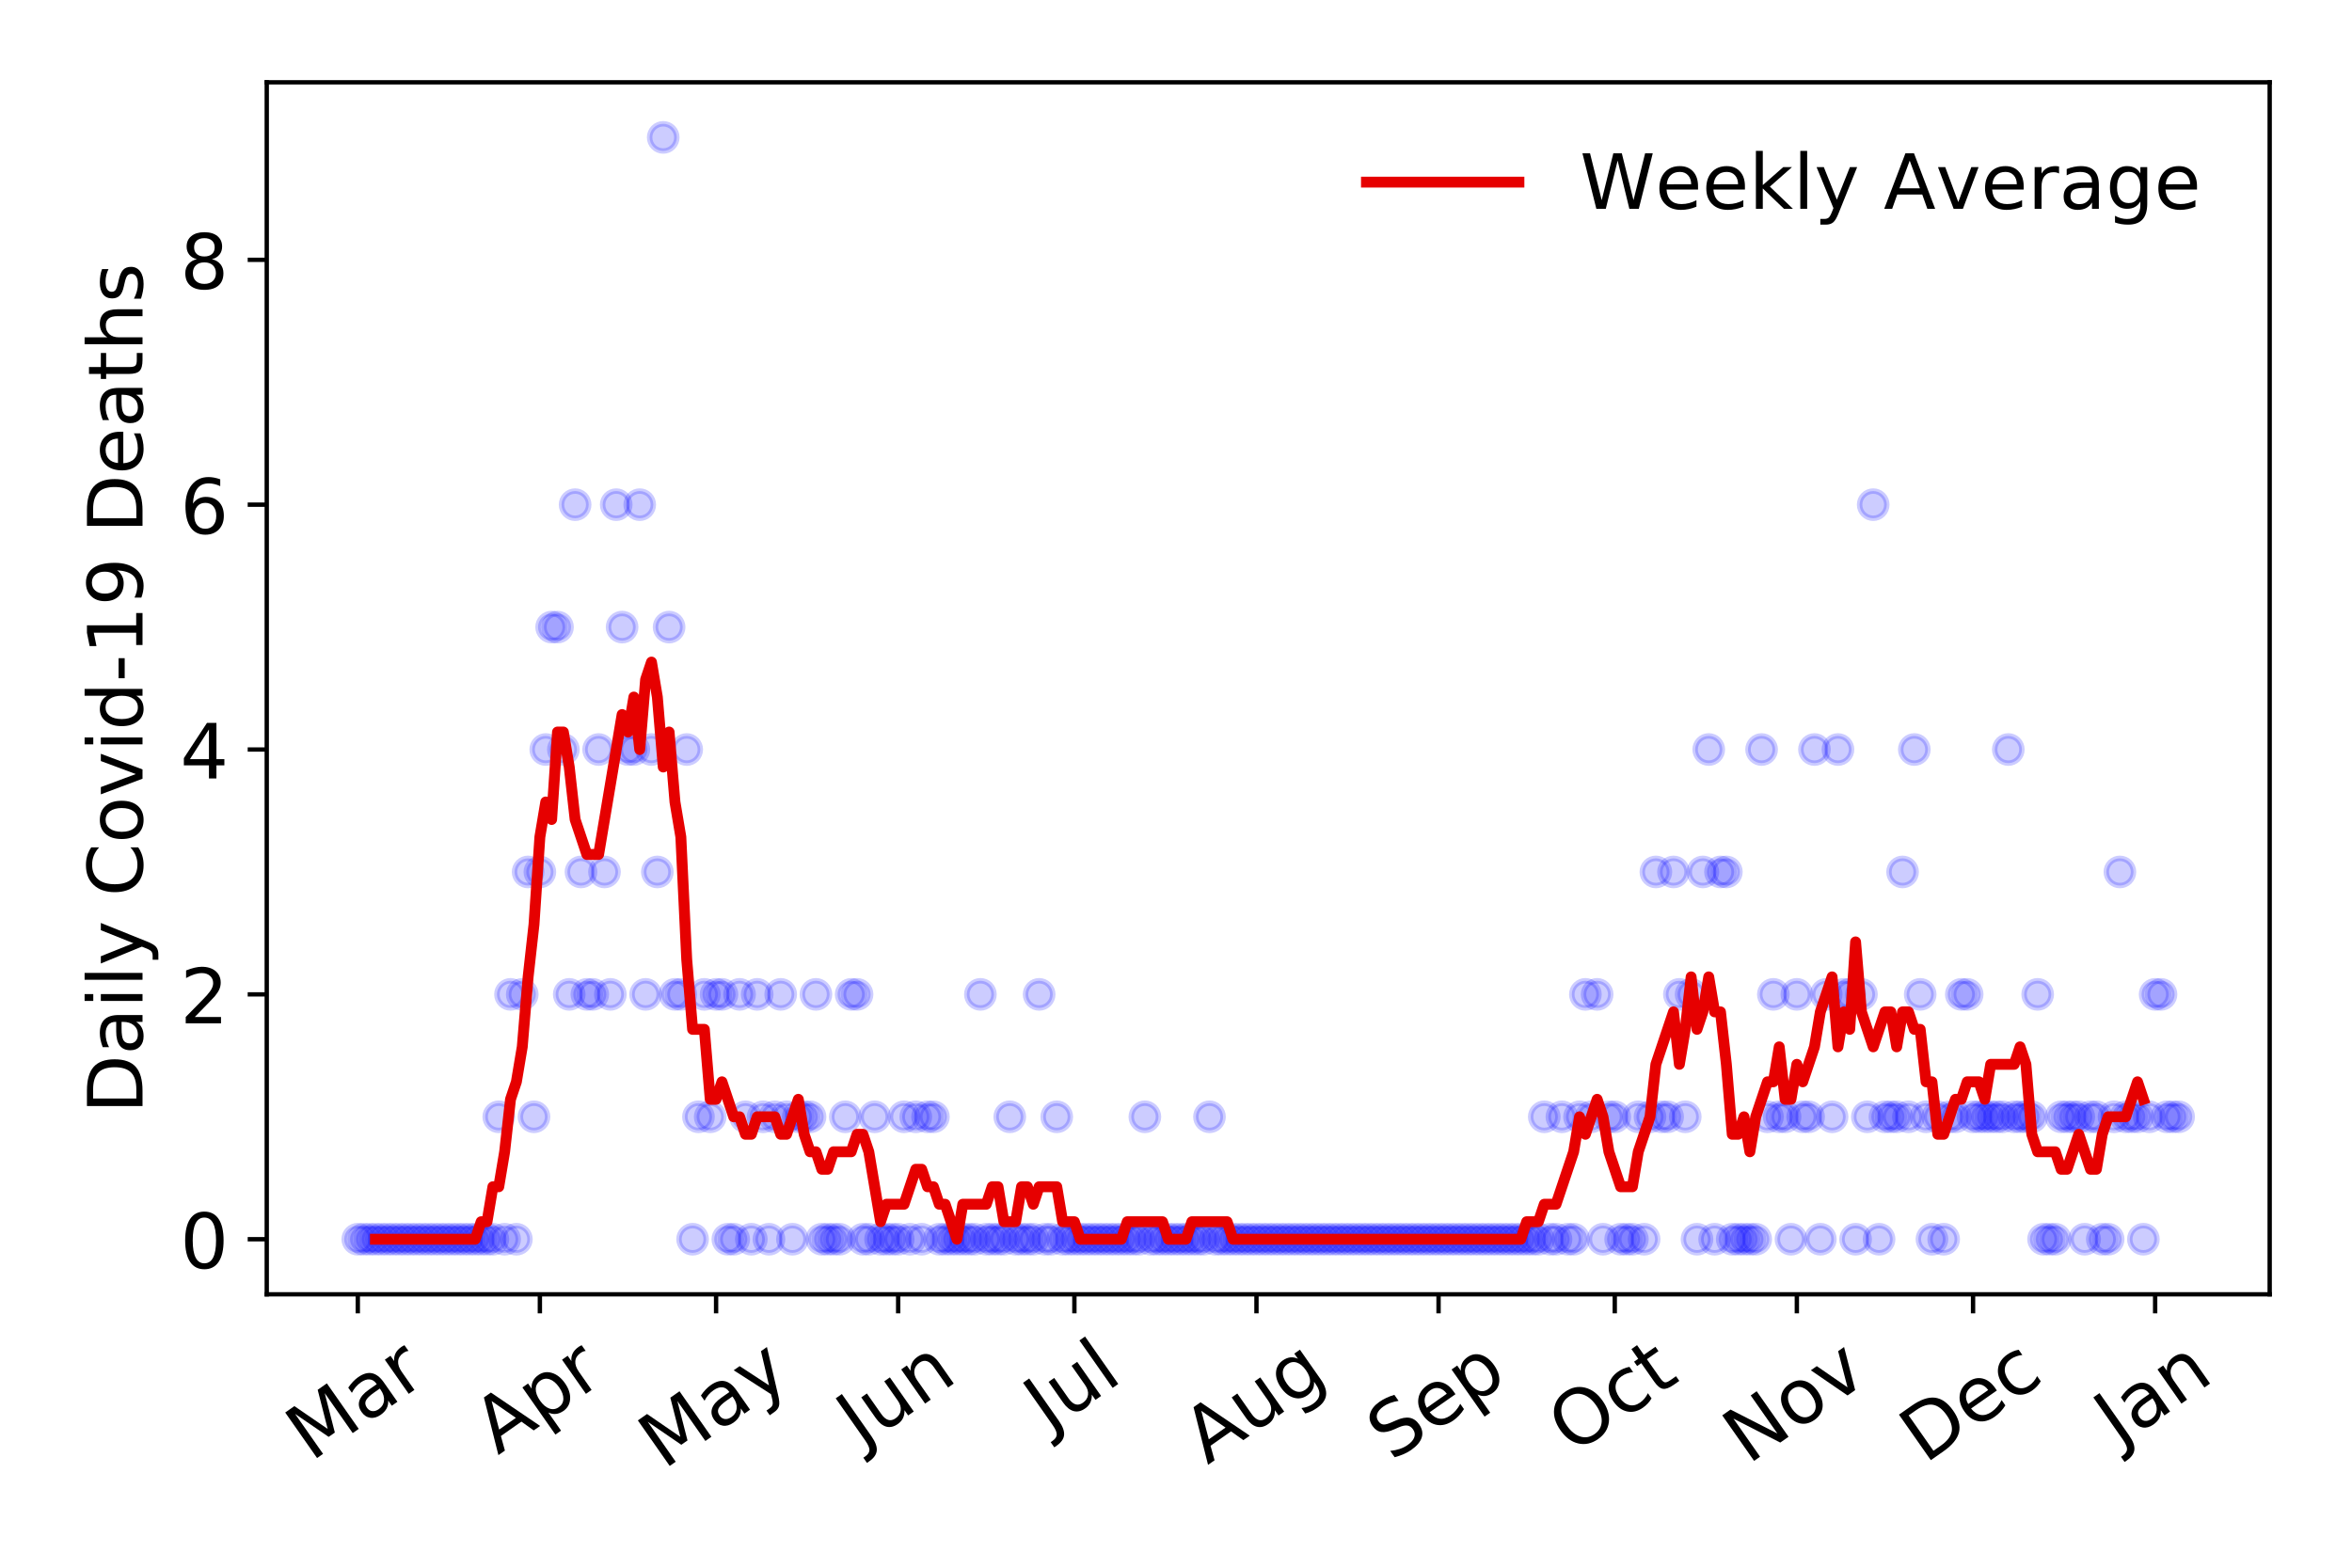 <?xml version="1.0" encoding="utf-8" standalone="no"?>
<!DOCTYPE svg PUBLIC "-//W3C//DTD SVG 1.1//EN"
  "http://www.w3.org/Graphics/SVG/1.1/DTD/svg11.dtd">
<!-- Created with matplotlib (https://matplotlib.org/) -->
<svg height="288pt" version="1.1" viewBox="0 0 432 288" width="432pt" xmlns="http://www.w3.org/2000/svg" xmlns:xlink="http://www.w3.org/1999/xlink">
 <defs>
  <style type="text/css">
*{stroke-linecap:butt;stroke-linejoin:round;}
  </style>
 </defs>
 <g id="figure_1">
  <g id="patch_1">
   <path d="M 0 288 
L 432 288 
L 432 0 
L 0 0 
z
" style="fill:#ffffff;"/>
  </g>
  <g id="axes_1">
   <g id="patch_2">
    <path d="M 48.995 237.778 
L 416.88 237.778 
L 416.88 15.12 
L 48.995 15.12 
z
" style="fill:#ffffff;"/>
   </g>
   <g id="matplotlib.axis_1">
    <g id="xtick_1">
     <g id="line2d_1">
      <defs>
       <path d="M 0 0 
L 0 3.5 
" id="m4d5b3690c9" style="stroke:#000000;stroke-width:0.8;"/>
      </defs>
      <g>
       <use style="stroke:#000000;stroke-width:0.8;" x="65.717" xlink:href="#m4d5b3690c9" y="237.778"/>
      </g>
     </g>
     <g id="text_1">
      <!-- Mar -->
      <defs>
       <path d="M 9.812 72.906 
L 24.516 72.906 
L 43.109 23.297 
L 61.812 72.906 
L 76.516 72.906 
L 76.516 0 
L 66.891 0 
L 66.891 64.016 
L 48.094 14.016 
L 38.188 14.016 
L 19.391 64.016 
L 19.391 0 
L 9.812 0 
z
" id="DejaVuSans-77"/>
       <path d="M 34.281 27.484 
Q 23.391 27.484 19.188 25 
Q 14.984 22.516 14.984 16.5 
Q 14.984 11.719 18.141 8.906 
Q 21.297 6.109 26.703 6.109 
Q 34.188 6.109 38.703 11.406 
Q 43.219 16.703 43.219 25.484 
L 43.219 27.484 
z
M 52.203 31.203 
L 52.203 0 
L 43.219 0 
L 43.219 8.297 
Q 40.141 3.328 35.547 0.953 
Q 30.953 -1.422 24.312 -1.422 
Q 15.922 -1.422 10.953 3.297 
Q 6 8.016 6 15.922 
Q 6 25.141 12.172 29.828 
Q 18.359 34.516 30.609 34.516 
L 43.219 34.516 
L 43.219 35.406 
Q 43.219 41.609 39.141 45 
Q 35.062 48.391 27.688 48.391 
Q 23 48.391 18.547 47.266 
Q 14.109 46.141 10.016 43.891 
L 10.016 52.203 
Q 14.938 54.109 19.578 55.047 
Q 24.219 56 28.609 56 
Q 40.484 56 46.344 49.844 
Q 52.203 43.703 52.203 31.203 
z
" id="DejaVuSans-97"/>
       <path d="M 41.109 46.297 
Q 39.594 47.172 37.812 47.578 
Q 36.031 48 33.891 48 
Q 26.266 48 22.188 43.047 
Q 18.109 38.094 18.109 28.812 
L 18.109 0 
L 9.078 0 
L 9.078 54.688 
L 18.109 54.688 
L 18.109 46.188 
Q 20.953 51.172 25.484 53.578 
Q 30.031 56 36.531 56 
Q 37.453 56 38.578 55.875 
Q 39.703 55.766 41.062 55.516 
z
" id="DejaVuSans-114"/>
      </defs>
      <g transform="translate(57.114 268.643)rotate(-35)scale(0.14 -0.14)">
       <use xlink:href="#DejaVuSans-77"/>
       <use x="86.279" xlink:href="#DejaVuSans-97"/>
       <use x="147.559" xlink:href="#DejaVuSans-114"/>
      </g>
     </g>
    </g>
    <g id="xtick_2">
     <g id="line2d_2">
      <g>
       <use style="stroke:#000000;stroke-width:0.8;" x="99.161" xlink:href="#m4d5b3690c9" y="237.778"/>
      </g>
     </g>
     <g id="text_2">
      <!-- Apr -->
      <defs>
       <path d="M 34.188 63.188 
L 20.797 26.906 
L 47.609 26.906 
z
M 28.609 72.906 
L 39.797 72.906 
L 67.578 0 
L 57.328 0 
L 50.688 18.703 
L 17.828 18.703 
L 11.188 0 
L 0.781 0 
z
" id="DejaVuSans-65"/>
       <path d="M 18.109 8.203 
L 18.109 -20.797 
L 9.078 -20.797 
L 9.078 54.688 
L 18.109 54.688 
L 18.109 46.391 
Q 20.953 51.266 25.266 53.625 
Q 29.594 56 35.594 56 
Q 45.562 56 51.781 48.094 
Q 58.016 40.188 58.016 27.297 
Q 58.016 14.406 51.781 6.484 
Q 45.562 -1.422 35.594 -1.422 
Q 29.594 -1.422 25.266 0.953 
Q 20.953 3.328 18.109 8.203 
z
M 48.688 27.297 
Q 48.688 37.203 44.609 42.844 
Q 40.531 48.484 33.406 48.484 
Q 26.266 48.484 22.188 42.844 
Q 18.109 37.203 18.109 27.297 
Q 18.109 17.391 22.188 11.75 
Q 26.266 6.109 33.406 6.109 
Q 40.531 6.109 44.609 11.75 
Q 48.688 17.391 48.688 27.297 
z
" id="DejaVuSans-112"/>
      </defs>
      <g transform="translate(91.457 267.384)rotate(-35)scale(0.14 -0.14)">
       <use xlink:href="#DejaVuSans-65"/>
       <use x="68.408" xlink:href="#DejaVuSans-112"/>
       <use x="131.885" xlink:href="#DejaVuSans-114"/>
      </g>
     </g>
    </g>
    <g id="xtick_3">
     <g id="line2d_3">
      <g>
       <use style="stroke:#000000;stroke-width:0.8;" x="131.526" xlink:href="#m4d5b3690c9" y="237.778"/>
      </g>
     </g>
     <g id="text_3">
      <!-- May -->
      <defs>
       <path d="M 32.172 -5.078 
Q 28.375 -14.844 24.75 -17.812 
Q 21.141 -20.797 15.094 -20.797 
L 7.906 -20.797 
L 7.906 -13.281 
L 13.188 -13.281 
Q 16.891 -13.281 18.938 -11.516 
Q 21 -9.766 23.484 -3.219 
L 25.094 0.875 
L 2.984 54.688 
L 12.5 54.688 
L 29.594 11.922 
L 46.688 54.688 
L 56.203 54.688 
z
" id="DejaVuSans-121"/>
      </defs>
      <g transform="translate(121.887 270.094)rotate(-35)scale(0.14 -0.14)">
       <use xlink:href="#DejaVuSans-77"/>
       <use x="86.279" xlink:href="#DejaVuSans-97"/>
       <use x="147.559" xlink:href="#DejaVuSans-121"/>
      </g>
     </g>
    </g>
    <g id="xtick_4">
     <g id="line2d_4">
      <g>
       <use style="stroke:#000000;stroke-width:0.8;" x="164.97" xlink:href="#m4d5b3690c9" y="237.778"/>
      </g>
     </g>
     <g id="text_4">
      <!-- Jun -->
      <defs>
       <path d="M 9.812 72.906 
L 19.672 72.906 
L 19.672 5.078 
Q 19.672 -8.109 14.672 -14.062 
Q 9.672 -20.016 -1.422 -20.016 
L -5.172 -20.016 
L -5.172 -11.719 
L -2.094 -11.719 
Q 4.438 -11.719 7.125 -8.047 
Q 9.812 -4.391 9.812 5.078 
z
" id="DejaVuSans-74"/>
       <path d="M 8.5 21.578 
L 8.5 54.688 
L 17.484 54.688 
L 17.484 21.922 
Q 17.484 14.156 20.5 10.266 
Q 23.531 6.391 29.594 6.391 
Q 36.859 6.391 41.078 11.031 
Q 45.312 15.672 45.312 23.688 
L 45.312 54.688 
L 54.297 54.688 
L 54.297 0 
L 45.312 0 
L 45.312 8.406 
Q 42.047 3.422 37.719 1 
Q 33.406 -1.422 27.688 -1.422 
Q 18.266 -1.422 13.375 4.438 
Q 8.5 10.297 8.5 21.578 
z
M 31.109 56 
z
" id="DejaVuSans-117"/>
       <path d="M 54.891 33.016 
L 54.891 0 
L 45.906 0 
L 45.906 32.719 
Q 45.906 40.484 42.875 44.328 
Q 39.844 48.188 33.797 48.188 
Q 26.516 48.188 22.312 43.547 
Q 18.109 38.922 18.109 30.906 
L 18.109 0 
L 9.078 0 
L 9.078 54.688 
L 18.109 54.688 
L 18.109 46.188 
Q 21.344 51.125 25.703 53.562 
Q 30.078 56 35.797 56 
Q 45.219 56 50.047 50.172 
Q 54.891 44.344 54.891 33.016 
z
" id="DejaVuSans-110"/>
      </defs>
      <g transform="translate(158.227 266.039)rotate(-35)scale(0.14 -0.14)">
       <use xlink:href="#DejaVuSans-74"/>
       <use x="29.492" xlink:href="#DejaVuSans-117"/>
       <use x="92.871" xlink:href="#DejaVuSans-110"/>
      </g>
     </g>
    </g>
    <g id="xtick_5">
     <g id="line2d_5">
      <g>
       <use style="stroke:#000000;stroke-width:0.8;" x="197.336" xlink:href="#m4d5b3690c9" y="237.778"/>
      </g>
     </g>
     <g id="text_5">
      <!-- Jul -->
      <defs>
       <path d="M 9.422 75.984 
L 18.406 75.984 
L 18.406 0 
L 9.422 0 
z
" id="DejaVuSans-108"/>
      </defs>
      <g transform="translate(192.633 263.181)rotate(-35)scale(0.14 -0.14)">
       <use xlink:href="#DejaVuSans-74"/>
       <use x="29.492" xlink:href="#DejaVuSans-117"/>
       <use x="92.871" xlink:href="#DejaVuSans-108"/>
      </g>
     </g>
    </g>
    <g id="xtick_6">
     <g id="line2d_6">
      <g>
       <use style="stroke:#000000;stroke-width:0.8;" x="230.78" xlink:href="#m4d5b3690c9" y="237.778"/>
      </g>
     </g>
     <g id="text_6">
      <!-- Aug -->
      <defs>
       <path d="M 45.406 27.984 
Q 45.406 37.75 41.375 43.109 
Q 37.359 48.484 30.078 48.484 
Q 22.859 48.484 18.828 43.109 
Q 14.797 37.75 14.797 27.984 
Q 14.797 18.266 18.828 12.891 
Q 22.859 7.516 30.078 7.516 
Q 37.359 7.516 41.375 12.891 
Q 45.406 18.266 45.406 27.984 
z
M 54.391 6.781 
Q 54.391 -7.172 48.188 -13.984 
Q 42 -20.797 29.203 -20.797 
Q 24.469 -20.797 20.266 -20.094 
Q 16.062 -19.391 12.109 -17.922 
L 12.109 -9.188 
Q 16.062 -11.328 19.922 -12.344 
Q 23.781 -13.375 27.781 -13.375 
Q 36.625 -13.375 41.016 -8.766 
Q 45.406 -4.156 45.406 5.172 
L 45.406 9.625 
Q 42.625 4.781 38.281 2.391 
Q 33.938 0 27.875 0 
Q 17.828 0 11.672 7.656 
Q 5.516 15.328 5.516 27.984 
Q 5.516 40.672 11.672 48.328 
Q 17.828 56 27.875 56 
Q 33.938 56 38.281 53.609 
Q 42.625 51.219 45.406 46.391 
L 45.406 54.688 
L 54.391 54.688 
z
" id="DejaVuSans-103"/>
      </defs>
      <g transform="translate(221.799 269.172)rotate(-35)scale(0.14 -0.14)">
       <use xlink:href="#DejaVuSans-65"/>
       <use x="68.408" xlink:href="#DejaVuSans-117"/>
       <use x="131.787" xlink:href="#DejaVuSans-103"/>
      </g>
     </g>
    </g>
    <g id="xtick_7">
     <g id="line2d_7">
      <g>
       <use style="stroke:#000000;stroke-width:0.8;" x="264.224" xlink:href="#m4d5b3690c9" y="237.778"/>
      </g>
     </g>
     <g id="text_7">
      <!-- Sep -->
      <defs>
       <path d="M 53.516 70.516 
L 53.516 60.891 
Q 47.906 63.578 42.922 64.891 
Q 37.938 66.219 33.297 66.219 
Q 25.25 66.219 20.875 63.094 
Q 16.5 59.969 16.5 54.203 
Q 16.5 49.359 19.406 46.891 
Q 22.312 44.438 30.422 42.922 
L 36.375 41.703 
Q 47.406 39.594 52.656 34.297 
Q 57.906 29 57.906 20.125 
Q 57.906 9.516 50.797 4.047 
Q 43.703 -1.422 29.984 -1.422 
Q 24.812 -1.422 18.969 -0.25 
Q 13.141 0.922 6.891 3.219 
L 6.891 13.375 
Q 12.891 10.016 18.656 8.297 
Q 24.422 6.594 29.984 6.594 
Q 38.422 6.594 43.016 9.906 
Q 47.609 13.234 47.609 19.391 
Q 47.609 24.75 44.312 27.781 
Q 41.016 30.812 33.5 32.328 
L 27.484 33.5 
Q 16.453 35.688 11.516 40.375 
Q 6.594 45.062 6.594 53.422 
Q 6.594 63.094 13.406 68.656 
Q 20.219 74.219 32.172 74.219 
Q 37.312 74.219 42.625 73.281 
Q 47.953 72.359 53.516 70.516 
z
" id="DejaVuSans-83"/>
       <path d="M 56.203 29.594 
L 56.203 25.203 
L 14.891 25.203 
Q 15.484 15.922 20.484 11.062 
Q 25.484 6.203 34.422 6.203 
Q 39.594 6.203 44.453 7.469 
Q 49.312 8.734 54.109 11.281 
L 54.109 2.781 
Q 49.266 0.734 44.188 -0.344 
Q 39.109 -1.422 33.891 -1.422 
Q 20.797 -1.422 13.156 6.188 
Q 5.516 13.812 5.516 26.812 
Q 5.516 40.234 12.766 48.109 
Q 20.016 56 32.328 56 
Q 43.359 56 49.781 48.891 
Q 56.203 41.797 56.203 29.594 
z
M 47.219 32.234 
Q 47.125 39.594 43.094 43.984 
Q 39.062 48.391 32.422 48.391 
Q 24.906 48.391 20.391 44.141 
Q 15.875 39.891 15.188 32.172 
z
" id="DejaVuSans-101"/>
      </defs>
      <g transform="translate(255.631 268.629)rotate(-35)scale(0.14 -0.14)">
       <use xlink:href="#DejaVuSans-83"/>
       <use x="63.477" xlink:href="#DejaVuSans-101"/>
       <use x="125" xlink:href="#DejaVuSans-112"/>
      </g>
     </g>
    </g>
    <g id="xtick_8">
     <g id="line2d_8">
      <g>
       <use style="stroke:#000000;stroke-width:0.8;" x="296.589" xlink:href="#m4d5b3690c9" y="237.778"/>
      </g>
     </g>
     <g id="text_8">
      <!-- Oct -->
      <defs>
       <path d="M 39.406 66.219 
Q 28.656 66.219 22.328 58.203 
Q 16.016 50.203 16.016 36.375 
Q 16.016 22.609 22.328 14.594 
Q 28.656 6.594 39.406 6.594 
Q 50.141 6.594 56.422 14.594 
Q 62.703 22.609 62.703 36.375 
Q 62.703 50.203 56.422 58.203 
Q 50.141 66.219 39.406 66.219 
z
M 39.406 74.219 
Q 54.734 74.219 63.906 63.938 
Q 73.094 53.656 73.094 36.375 
Q 73.094 19.141 63.906 8.859 
Q 54.734 -1.422 39.406 -1.422 
Q 24.031 -1.422 14.812 8.828 
Q 5.609 19.094 5.609 36.375 
Q 5.609 53.656 14.812 63.938 
Q 24.031 74.219 39.406 74.219 
z
" id="DejaVuSans-79"/>
       <path d="M 48.781 52.594 
L 48.781 44.188 
Q 44.969 46.297 41.141 47.344 
Q 37.312 48.391 33.406 48.391 
Q 24.656 48.391 19.812 42.844 
Q 14.984 37.312 14.984 27.297 
Q 14.984 17.281 19.812 11.734 
Q 24.656 6.203 33.406 6.203 
Q 37.312 6.203 41.141 7.25 
Q 44.969 8.297 48.781 10.406 
L 48.781 2.094 
Q 45.016 0.344 40.984 -0.531 
Q 36.969 -1.422 32.422 -1.422 
Q 20.062 -1.422 12.781 6.344 
Q 5.516 14.109 5.516 27.297 
Q 5.516 40.672 12.859 48.328 
Q 20.219 56 33.016 56 
Q 37.156 56 41.109 55.141 
Q 45.062 54.297 48.781 52.594 
z
" id="DejaVuSans-99"/>
       <path d="M 18.312 70.219 
L 18.312 54.688 
L 36.812 54.688 
L 36.812 47.703 
L 18.312 47.703 
L 18.312 18.016 
Q 18.312 11.328 20.141 9.422 
Q 21.969 7.516 27.594 7.516 
L 36.812 7.516 
L 36.812 0 
L 27.594 0 
Q 17.188 0 13.234 3.875 
Q 9.281 7.766 9.281 18.016 
L 9.281 47.703 
L 2.688 47.703 
L 2.688 54.688 
L 9.281 54.688 
L 9.281 70.219 
z
" id="DejaVuSans-116"/>
      </defs>
      <g transform="translate(288.89 267.377)rotate(-35)scale(0.14 -0.14)">
       <use xlink:href="#DejaVuSans-79"/>
       <use x="78.711" xlink:href="#DejaVuSans-99"/>
       <use x="133.691" xlink:href="#DejaVuSans-116"/>
      </g>
     </g>
    </g>
    <g id="xtick_9">
     <g id="line2d_9">
      <g>
       <use style="stroke:#000000;stroke-width:0.8;" x="330.033" xlink:href="#m4d5b3690c9" y="237.778"/>
      </g>
     </g>
     <g id="text_9">
      <!-- Nov -->
      <defs>
       <path d="M 9.812 72.906 
L 23.094 72.906 
L 55.422 11.922 
L 55.422 72.906 
L 64.984 72.906 
L 64.984 0 
L 51.703 0 
L 19.391 60.984 
L 19.391 0 
L 9.812 0 
z
" id="DejaVuSans-78"/>
       <path d="M 30.609 48.391 
Q 23.391 48.391 19.188 42.75 
Q 14.984 37.109 14.984 27.297 
Q 14.984 17.484 19.156 11.844 
Q 23.344 6.203 30.609 6.203 
Q 37.797 6.203 41.984 11.859 
Q 46.188 17.531 46.188 27.297 
Q 46.188 37.016 41.984 42.703 
Q 37.797 48.391 30.609 48.391 
z
M 30.609 56 
Q 42.328 56 49.016 48.375 
Q 55.719 40.766 55.719 27.297 
Q 55.719 13.875 49.016 6.219 
Q 42.328 -1.422 30.609 -1.422 
Q 18.844 -1.422 12.172 6.219 
Q 5.516 13.875 5.516 27.297 
Q 5.516 40.766 12.172 48.375 
Q 18.844 56 30.609 56 
z
" id="DejaVuSans-111"/>
       <path d="M 2.984 54.688 
L 12.5 54.688 
L 29.594 8.797 
L 46.688 54.688 
L 56.203 54.688 
L 35.688 0 
L 23.484 0 
z
" id="DejaVuSans-118"/>
      </defs>
      <g transform="translate(321.057 269.166)rotate(-35)scale(0.14 -0.14)">
       <use xlink:href="#DejaVuSans-78"/>
       <use x="74.805" xlink:href="#DejaVuSans-111"/>
       <use x="135.986" xlink:href="#DejaVuSans-118"/>
      </g>
     </g>
    </g>
    <g id="xtick_10">
     <g id="line2d_10">
      <g>
       <use style="stroke:#000000;stroke-width:0.8;" x="362.398" xlink:href="#m4d5b3690c9" y="237.778"/>
      </g>
     </g>
     <g id="text_10">
      <!-- Dec -->
      <defs>
       <path d="M 19.672 64.797 
L 19.672 8.109 
L 31.594 8.109 
Q 46.688 8.109 53.688 14.938 
Q 60.688 21.781 60.688 36.531 
Q 60.688 51.172 53.688 57.984 
Q 46.688 64.797 31.594 64.797 
z
M 9.812 72.906 
L 30.078 72.906 
Q 51.266 72.906 61.172 64.094 
Q 71.094 55.281 71.094 36.531 
Q 71.094 17.672 61.125 8.828 
Q 51.172 0 30.078 0 
L 9.812 0 
z
" id="DejaVuSans-68"/>
      </defs>
      <g transform="translate(353.518 269.032)rotate(-35)scale(0.14 -0.14)">
       <use xlink:href="#DejaVuSans-68"/>
       <use x="77.002" xlink:href="#DejaVuSans-101"/>
       <use x="138.525" xlink:href="#DejaVuSans-99"/>
      </g>
     </g>
    </g>
    <g id="xtick_11">
     <g id="line2d_11">
      <g>
       <use style="stroke:#000000;stroke-width:0.8;" x="395.843" xlink:href="#m4d5b3690c9" y="237.778"/>
      </g>
     </g>
     <g id="text_11">
      <!-- Jan -->
      <g transform="translate(389.219 265.871)rotate(-35)scale(0.14 -0.14)">
       <use xlink:href="#DejaVuSans-74"/>
       <use x="29.492" xlink:href="#DejaVuSans-97"/>
       <use x="90.771" xlink:href="#DejaVuSans-110"/>
      </g>
     </g>
    </g>
   </g>
   <g id="matplotlib.axis_2">
    <g id="ytick_1">
     <g id="line2d_12">
      <defs>
       <path d="M 0 0 
L -3.5 0 
" id="mf6b74e2177" style="stroke:#000000;stroke-width:0.8;"/>
      </defs>
      <g>
       <use style="stroke:#000000;stroke-width:0.8;" x="48.995" xlink:href="#mf6b74e2177" y="227.657"/>
      </g>
     </g>
     <g id="text_12">
      <!-- 0 -->
      <defs>
       <path d="M 31.781 66.406 
Q 24.172 66.406 20.328 58.906 
Q 16.5 51.422 16.5 36.375 
Q 16.5 21.391 20.328 13.891 
Q 24.172 6.391 31.781 6.391 
Q 39.453 6.391 43.281 13.891 
Q 47.125 21.391 47.125 36.375 
Q 47.125 51.422 43.281 58.906 
Q 39.453 66.406 31.781 66.406 
z
M 31.781 74.219 
Q 44.047 74.219 50.516 64.516 
Q 56.984 54.828 56.984 36.375 
Q 56.984 17.969 50.516 8.266 
Q 44.047 -1.422 31.781 -1.422 
Q 19.531 -1.422 13.062 8.266 
Q 6.594 17.969 6.594 36.375 
Q 6.594 54.828 13.062 64.516 
Q 19.531 74.219 31.781 74.219 
z
" id="DejaVuSans-48"/>
      </defs>
      <g transform="translate(33.087 232.976)scale(0.14 -0.14)">
       <use xlink:href="#DejaVuSans-48"/>
      </g>
     </g>
    </g>
    <g id="ytick_2">
     <g id="line2d_13">
      <g>
       <use style="stroke:#000000;stroke-width:0.8;" x="48.995" xlink:href="#mf6b74e2177" y="182.676"/>
      </g>
     </g>
     <g id="text_13">
      <!-- 2 -->
      <defs>
       <path d="M 19.188 8.297 
L 53.609 8.297 
L 53.609 0 
L 7.328 0 
L 7.328 8.297 
Q 12.938 14.109 22.625 23.891 
Q 32.328 33.688 34.812 36.531 
Q 39.547 41.844 41.422 45.531 
Q 43.312 49.219 43.312 52.781 
Q 43.312 58.594 39.234 62.25 
Q 35.156 65.922 28.609 65.922 
Q 23.969 65.922 18.812 64.312 
Q 13.672 62.703 7.812 59.422 
L 7.812 69.391 
Q 13.766 71.781 18.938 73 
Q 24.125 74.219 28.422 74.219 
Q 39.75 74.219 46.484 68.547 
Q 53.219 62.891 53.219 53.422 
Q 53.219 48.922 51.531 44.891 
Q 49.859 40.875 45.406 35.406 
Q 44.188 33.984 37.641 27.219 
Q 31.109 20.453 19.188 8.297 
z
" id="DejaVuSans-50"/>
      </defs>
      <g transform="translate(33.087 187.995)scale(0.14 -0.14)">
       <use xlink:href="#DejaVuSans-50"/>
      </g>
     </g>
    </g>
    <g id="ytick_3">
     <g id="line2d_14">
      <g>
       <use style="stroke:#000000;stroke-width:0.8;" x="48.995" xlink:href="#mf6b74e2177" y="137.694"/>
      </g>
     </g>
     <g id="text_14">
      <!-- 4 -->
      <defs>
       <path d="M 37.797 64.312 
L 12.891 25.391 
L 37.797 25.391 
z
M 35.203 72.906 
L 47.609 72.906 
L 47.609 25.391 
L 58.016 25.391 
L 58.016 17.188 
L 47.609 17.188 
L 47.609 0 
L 37.797 0 
L 37.797 17.188 
L 4.891 17.188 
L 4.891 26.703 
z
" id="DejaVuSans-52"/>
      </defs>
      <g transform="translate(33.087 143.013)scale(0.14 -0.14)">
       <use xlink:href="#DejaVuSans-52"/>
      </g>
     </g>
    </g>
    <g id="ytick_4">
     <g id="line2d_15">
      <g>
       <use style="stroke:#000000;stroke-width:0.8;" x="48.995" xlink:href="#mf6b74e2177" y="92.713"/>
      </g>
     </g>
     <g id="text_15">
      <!-- 6 -->
      <defs>
       <path d="M 33.016 40.375 
Q 26.375 40.375 22.484 35.828 
Q 18.609 31.297 18.609 23.391 
Q 18.609 15.531 22.484 10.953 
Q 26.375 6.391 33.016 6.391 
Q 39.656 6.391 43.531 10.953 
Q 47.406 15.531 47.406 23.391 
Q 47.406 31.297 43.531 35.828 
Q 39.656 40.375 33.016 40.375 
z
M 52.594 71.297 
L 52.594 62.312 
Q 48.875 64.062 45.094 64.984 
Q 41.312 65.922 37.594 65.922 
Q 27.828 65.922 22.672 59.328 
Q 17.531 52.734 16.797 39.406 
Q 19.672 43.656 24.016 45.922 
Q 28.375 48.188 33.594 48.188 
Q 44.578 48.188 50.953 41.516 
Q 57.328 34.859 57.328 23.391 
Q 57.328 12.156 50.688 5.359 
Q 44.047 -1.422 33.016 -1.422 
Q 20.359 -1.422 13.672 8.266 
Q 6.984 17.969 6.984 36.375 
Q 6.984 53.656 15.188 63.938 
Q 23.391 74.219 37.203 74.219 
Q 40.922 74.219 44.703 73.484 
Q 48.484 72.75 52.594 71.297 
z
" id="DejaVuSans-54"/>
      </defs>
      <g transform="translate(33.087 98.032)scale(0.14 -0.14)">
       <use xlink:href="#DejaVuSans-54"/>
      </g>
     </g>
    </g>
    <g id="ytick_5">
     <g id="line2d_16">
      <g>
       <use style="stroke:#000000;stroke-width:0.8;" x="48.995" xlink:href="#mf6b74e2177" y="47.732"/>
      </g>
     </g>
     <g id="text_16">
      <!-- 8 -->
      <defs>
       <path d="M 31.781 34.625 
Q 24.75 34.625 20.719 30.859 
Q 16.703 27.094 16.703 20.516 
Q 16.703 13.922 20.719 10.156 
Q 24.75 6.391 31.781 6.391 
Q 38.812 6.391 42.859 10.172 
Q 46.922 13.969 46.922 20.516 
Q 46.922 27.094 42.891 30.859 
Q 38.875 34.625 31.781 34.625 
z
M 21.922 38.812 
Q 15.578 40.375 12.031 44.719 
Q 8.5 49.078 8.5 55.328 
Q 8.5 64.062 14.719 69.141 
Q 20.953 74.219 31.781 74.219 
Q 42.672 74.219 48.875 69.141 
Q 55.078 64.062 55.078 55.328 
Q 55.078 49.078 51.531 44.719 
Q 48 40.375 41.703 38.812 
Q 48.828 37.156 52.797 32.312 
Q 56.781 27.484 56.781 20.516 
Q 56.781 9.906 50.312 4.234 
Q 43.844 -1.422 31.781 -1.422 
Q 19.734 -1.422 13.25 4.234 
Q 6.781 9.906 6.781 20.516 
Q 6.781 27.484 10.781 32.312 
Q 14.797 37.156 21.922 38.812 
z
M 18.312 54.391 
Q 18.312 48.734 21.844 45.562 
Q 25.391 42.391 31.781 42.391 
Q 38.141 42.391 41.719 45.562 
Q 45.312 48.734 45.312 54.391 
Q 45.312 60.062 41.719 63.234 
Q 38.141 66.406 31.781 66.406 
Q 25.391 66.406 21.844 63.234 
Q 18.312 60.062 18.312 54.391 
z
" id="DejaVuSans-56"/>
      </defs>
      <g transform="translate(33.087 53.05)scale(0.14 -0.14)">
       <use xlink:href="#DejaVuSans-56"/>
      </g>
     </g>
    </g>
    <g id="text_17">
     <!-- Daily Covid-19 Deaths -->
     <defs>
      <path d="M 9.422 54.688 
L 18.406 54.688 
L 18.406 0 
L 9.422 0 
z
M 9.422 75.984 
L 18.406 75.984 
L 18.406 64.594 
L 9.422 64.594 
z
" id="DejaVuSans-105"/>
      <path id="DejaVuSans-32"/>
      <path d="M 64.406 67.281 
L 64.406 56.891 
Q 59.422 61.531 53.781 63.812 
Q 48.141 66.109 41.797 66.109 
Q 29.297 66.109 22.656 58.469 
Q 16.016 50.828 16.016 36.375 
Q 16.016 21.969 22.656 14.328 
Q 29.297 6.688 41.797 6.688 
Q 48.141 6.688 53.781 8.984 
Q 59.422 11.281 64.406 15.922 
L 64.406 5.609 
Q 59.234 2.094 53.438 0.328 
Q 47.656 -1.422 41.219 -1.422 
Q 24.656 -1.422 15.125 8.703 
Q 5.609 18.844 5.609 36.375 
Q 5.609 53.953 15.125 64.078 
Q 24.656 74.219 41.219 74.219 
Q 47.75 74.219 53.531 72.484 
Q 59.328 70.75 64.406 67.281 
z
" id="DejaVuSans-67"/>
      <path d="M 45.406 46.391 
L 45.406 75.984 
L 54.391 75.984 
L 54.391 0 
L 45.406 0 
L 45.406 8.203 
Q 42.578 3.328 38.25 0.953 
Q 33.938 -1.422 27.875 -1.422 
Q 17.969 -1.422 11.734 6.484 
Q 5.516 14.406 5.516 27.297 
Q 5.516 40.188 11.734 48.094 
Q 17.969 56 27.875 56 
Q 33.938 56 38.25 53.625 
Q 42.578 51.266 45.406 46.391 
z
M 14.797 27.297 
Q 14.797 17.391 18.875 11.75 
Q 22.953 6.109 30.078 6.109 
Q 37.203 6.109 41.297 11.75 
Q 45.406 17.391 45.406 27.297 
Q 45.406 37.203 41.297 42.844 
Q 37.203 48.484 30.078 48.484 
Q 22.953 48.484 18.875 42.844 
Q 14.797 37.203 14.797 27.297 
z
" id="DejaVuSans-100"/>
      <path d="M 4.891 31.391 
L 31.203 31.391 
L 31.203 23.391 
L 4.891 23.391 
z
" id="DejaVuSans-45"/>
      <path d="M 12.406 8.297 
L 28.516 8.297 
L 28.516 63.922 
L 10.984 60.406 
L 10.984 69.391 
L 28.422 72.906 
L 38.281 72.906 
L 38.281 8.297 
L 54.391 8.297 
L 54.391 0 
L 12.406 0 
z
" id="DejaVuSans-49"/>
      <path d="M 10.984 1.516 
L 10.984 10.5 
Q 14.703 8.734 18.5 7.812 
Q 22.312 6.891 25.984 6.891 
Q 35.75 6.891 40.891 13.453 
Q 46.047 20.016 46.781 33.406 
Q 43.953 29.203 39.594 26.953 
Q 35.25 24.703 29.984 24.703 
Q 19.047 24.703 12.672 31.312 
Q 6.297 37.938 6.297 49.422 
Q 6.297 60.641 12.938 67.422 
Q 19.578 74.219 30.609 74.219 
Q 43.266 74.219 49.922 64.516 
Q 56.594 54.828 56.594 36.375 
Q 56.594 19.141 48.406 8.859 
Q 40.234 -1.422 26.422 -1.422 
Q 22.703 -1.422 18.891 -0.688 
Q 15.094 0.047 10.984 1.516 
z
M 30.609 32.422 
Q 37.25 32.422 41.125 36.953 
Q 45.016 41.5 45.016 49.422 
Q 45.016 57.281 41.125 61.844 
Q 37.25 66.406 30.609 66.406 
Q 23.969 66.406 20.094 61.844 
Q 16.219 57.281 16.219 49.422 
Q 16.219 41.5 20.094 36.953 
Q 23.969 32.422 30.609 32.422 
z
" id="DejaVuSans-57"/>
      <path d="M 54.891 33.016 
L 54.891 0 
L 45.906 0 
L 45.906 32.719 
Q 45.906 40.484 42.875 44.328 
Q 39.844 48.188 33.797 48.188 
Q 26.516 48.188 22.312 43.547 
Q 18.109 38.922 18.109 30.906 
L 18.109 0 
L 9.078 0 
L 9.078 75.984 
L 18.109 75.984 
L 18.109 46.188 
Q 21.344 51.125 25.703 53.562 
Q 30.078 56 35.797 56 
Q 45.219 56 50.047 50.172 
Q 54.891 44.344 54.891 33.016 
z
" id="DejaVuSans-104"/>
      <path d="M 44.281 53.078 
L 44.281 44.578 
Q 40.484 46.531 36.375 47.5 
Q 32.281 48.484 27.875 48.484 
Q 21.188 48.484 17.844 46.438 
Q 14.5 44.391 14.5 40.281 
Q 14.5 37.156 16.891 35.375 
Q 19.281 33.594 26.516 31.984 
L 29.594 31.297 
Q 39.156 29.25 43.188 25.516 
Q 47.219 21.781 47.219 15.094 
Q 47.219 7.469 41.188 3.016 
Q 35.156 -1.422 24.609 -1.422 
Q 20.219 -1.422 15.453 -0.562 
Q 10.688 0.297 5.422 2 
L 5.422 11.281 
Q 10.406 8.688 15.234 7.391 
Q 20.062 6.109 24.812 6.109 
Q 31.156 6.109 34.562 8.281 
Q 37.984 10.453 37.984 14.406 
Q 37.984 18.062 35.516 20.016 
Q 33.062 21.969 24.703 23.781 
L 21.578 24.516 
Q 13.234 26.266 9.516 29.906 
Q 5.812 33.547 5.812 39.891 
Q 5.812 47.609 11.281 51.797 
Q 16.75 56 26.812 56 
Q 31.781 56 36.172 55.266 
Q 40.578 54.547 44.281 53.078 
z
" id="DejaVuSans-115"/>
     </defs>
     <g transform="translate(26.176 204.56)rotate(-90)scale(0.14 -0.14)">
      <use xlink:href="#DejaVuSans-68"/>
      <use x="77.002" xlink:href="#DejaVuSans-97"/>
      <use x="138.281" xlink:href="#DejaVuSans-105"/>
      <use x="166.064" xlink:href="#DejaVuSans-108"/>
      <use x="193.848" xlink:href="#DejaVuSans-121"/>
      <use x="253.027" xlink:href="#DejaVuSans-32"/>
      <use x="284.814" xlink:href="#DejaVuSans-67"/>
      <use x="354.639" xlink:href="#DejaVuSans-111"/>
      <use x="415.82" xlink:href="#DejaVuSans-118"/>
      <use x="475" xlink:href="#DejaVuSans-105"/>
      <use x="502.783" xlink:href="#DejaVuSans-100"/>
      <use x="566.26" xlink:href="#DejaVuSans-45"/>
      <use x="602.344" xlink:href="#DejaVuSans-49"/>
      <use x="665.967" xlink:href="#DejaVuSans-57"/>
      <use x="729.59" xlink:href="#DejaVuSans-32"/>
      <use x="761.377" xlink:href="#DejaVuSans-68"/>
      <use x="838.379" xlink:href="#DejaVuSans-101"/>
      <use x="899.902" xlink:href="#DejaVuSans-97"/>
      <use x="961.182" xlink:href="#DejaVuSans-116"/>
      <use x="1000.391" xlink:href="#DejaVuSans-104"/>
      <use x="1063.77" xlink:href="#DejaVuSans-115"/>
     </g>
    </g>
   </g>
   <g id="line2d_17">
    <defs>
     <path d="M 0 2.5 
C 0.663 2.5 1.299 2.237 1.768 1.768 
C 2.237 1.299 2.5 0.663 2.5 0 
C 2.5 -0.663 2.237 -1.299 1.768 -1.768 
C 1.299 -2.237 0.663 -2.5 0 -2.5 
C -0.663 -2.5 -1.299 -2.237 -1.768 -1.768 
C -2.237 -1.299 -2.5 -0.663 -2.5 0 
C -2.5 0.663 -2.237 1.299 -1.768 1.768 
C -1.299 2.237 -0.663 2.5 0 2.5 
z
" id="m2e55cdcde2" style="stroke:#0000ff;stroke-opacity:0.2;"/>
    </defs>
    <g clip-path="url(#p63ea40f3bd)">
     <use style="fill:#0000ff;fill-opacity:0.2;stroke:#0000ff;stroke-opacity:0.2;" x="65.717" xlink:href="#m2e55cdcde2" y="227.657"/>
     <use style="fill:#0000ff;fill-opacity:0.2;stroke:#0000ff;stroke-opacity:0.2;" x="66.796" xlink:href="#m2e55cdcde2" y="227.657"/>
     <use style="fill:#0000ff;fill-opacity:0.2;stroke:#0000ff;stroke-opacity:0.2;" x="67.875" xlink:href="#m2e55cdcde2" y="227.657"/>
     <use style="fill:#0000ff;fill-opacity:0.2;stroke:#0000ff;stroke-opacity:0.2;" x="68.954" xlink:href="#m2e55cdcde2" y="227.657"/>
     <use style="fill:#0000ff;fill-opacity:0.2;stroke:#0000ff;stroke-opacity:0.2;" x="70.032" xlink:href="#m2e55cdcde2" y="227.657"/>
     <use style="fill:#0000ff;fill-opacity:0.2;stroke:#0000ff;stroke-opacity:0.2;" x="71.111" xlink:href="#m2e55cdcde2" y="227.657"/>
     <use style="fill:#0000ff;fill-opacity:0.2;stroke:#0000ff;stroke-opacity:0.2;" x="72.19" xlink:href="#m2e55cdcde2" y="227.657"/>
     <use style="fill:#0000ff;fill-opacity:0.2;stroke:#0000ff;stroke-opacity:0.2;" x="73.269" xlink:href="#m2e55cdcde2" y="227.657"/>
     <use style="fill:#0000ff;fill-opacity:0.2;stroke:#0000ff;stroke-opacity:0.2;" x="74.348" xlink:href="#m2e55cdcde2" y="227.657"/>
     <use style="fill:#0000ff;fill-opacity:0.2;stroke:#0000ff;stroke-opacity:0.2;" x="75.427" xlink:href="#m2e55cdcde2" y="227.657"/>
     <use style="fill:#0000ff;fill-opacity:0.2;stroke:#0000ff;stroke-opacity:0.2;" x="76.505" xlink:href="#m2e55cdcde2" y="227.657"/>
     <use style="fill:#0000ff;fill-opacity:0.2;stroke:#0000ff;stroke-opacity:0.2;" x="77.584" xlink:href="#m2e55cdcde2" y="227.657"/>
     <use style="fill:#0000ff;fill-opacity:0.2;stroke:#0000ff;stroke-opacity:0.2;" x="78.663" xlink:href="#m2e55cdcde2" y="227.657"/>
     <use style="fill:#0000ff;fill-opacity:0.2;stroke:#0000ff;stroke-opacity:0.2;" x="79.742" xlink:href="#m2e55cdcde2" y="227.657"/>
     <use style="fill:#0000ff;fill-opacity:0.2;stroke:#0000ff;stroke-opacity:0.2;" x="80.821" xlink:href="#m2e55cdcde2" y="227.657"/>
     <use style="fill:#0000ff;fill-opacity:0.2;stroke:#0000ff;stroke-opacity:0.2;" x="81.9" xlink:href="#m2e55cdcde2" y="227.657"/>
     <use style="fill:#0000ff;fill-opacity:0.2;stroke:#0000ff;stroke-opacity:0.2;" x="82.979" xlink:href="#m2e55cdcde2" y="227.657"/>
     <use style="fill:#0000ff;fill-opacity:0.2;stroke:#0000ff;stroke-opacity:0.2;" x="84.057" xlink:href="#m2e55cdcde2" y="227.657"/>
     <use style="fill:#0000ff;fill-opacity:0.2;stroke:#0000ff;stroke-opacity:0.2;" x="85.136" xlink:href="#m2e55cdcde2" y="227.657"/>
     <use style="fill:#0000ff;fill-opacity:0.2;stroke:#0000ff;stroke-opacity:0.2;" x="86.215" xlink:href="#m2e55cdcde2" y="227.657"/>
     <use style="fill:#0000ff;fill-opacity:0.2;stroke:#0000ff;stroke-opacity:0.2;" x="87.294" xlink:href="#m2e55cdcde2" y="227.657"/>
     <use style="fill:#0000ff;fill-opacity:0.2;stroke:#0000ff;stroke-opacity:0.2;" x="88.373" xlink:href="#m2e55cdcde2" y="227.657"/>
     <use style="fill:#0000ff;fill-opacity:0.2;stroke:#0000ff;stroke-opacity:0.2;" x="89.452" xlink:href="#m2e55cdcde2" y="227.657"/>
     <use style="fill:#0000ff;fill-opacity:0.2;stroke:#0000ff;stroke-opacity:0.2;" x="90.53" xlink:href="#m2e55cdcde2" y="227.657"/>
     <use style="fill:#0000ff;fill-opacity:0.2;stroke:#0000ff;stroke-opacity:0.2;" x="91.609" xlink:href="#m2e55cdcde2" y="205.167"/>
     <use style="fill:#0000ff;fill-opacity:0.2;stroke:#0000ff;stroke-opacity:0.2;" x="92.688" xlink:href="#m2e55cdcde2" y="227.657"/>
     <use style="fill:#0000ff;fill-opacity:0.2;stroke:#0000ff;stroke-opacity:0.2;" x="93.767" xlink:href="#m2e55cdcde2" y="182.676"/>
     <use style="fill:#0000ff;fill-opacity:0.2;stroke:#0000ff;stroke-opacity:0.2;" x="94.846" xlink:href="#m2e55cdcde2" y="227.657"/>
     <use style="fill:#0000ff;fill-opacity:0.2;stroke:#0000ff;stroke-opacity:0.2;" x="95.925" xlink:href="#m2e55cdcde2" y="182.676"/>
     <use style="fill:#0000ff;fill-opacity:0.2;stroke:#0000ff;stroke-opacity:0.2;" x="97.003" xlink:href="#m2e55cdcde2" y="160.185"/>
     <use style="fill:#0000ff;fill-opacity:0.2;stroke:#0000ff;stroke-opacity:0.2;" x="98.082" xlink:href="#m2e55cdcde2" y="205.167"/>
     <use style="fill:#0000ff;fill-opacity:0.2;stroke:#0000ff;stroke-opacity:0.2;" x="99.161" xlink:href="#m2e55cdcde2" y="160.185"/>
     <use style="fill:#0000ff;fill-opacity:0.2;stroke:#0000ff;stroke-opacity:0.2;" x="100.24" xlink:href="#m2e55cdcde2" y="137.694"/>
     <use style="fill:#0000ff;fill-opacity:0.2;stroke:#0000ff;stroke-opacity:0.2;" x="101.319" xlink:href="#m2e55cdcde2" y="115.204"/>
     <use style="fill:#0000ff;fill-opacity:0.2;stroke:#0000ff;stroke-opacity:0.2;" x="102.398" xlink:href="#m2e55cdcde2" y="115.204"/>
     <use style="fill:#0000ff;fill-opacity:0.2;stroke:#0000ff;stroke-opacity:0.2;" x="103.477" xlink:href="#m2e55cdcde2" y="137.694"/>
     <use style="fill:#0000ff;fill-opacity:0.2;stroke:#0000ff;stroke-opacity:0.2;" x="104.555" xlink:href="#m2e55cdcde2" y="182.676"/>
     <use style="fill:#0000ff;fill-opacity:0.2;stroke:#0000ff;stroke-opacity:0.2;" x="105.634" xlink:href="#m2e55cdcde2" y="92.713"/>
     <use style="fill:#0000ff;fill-opacity:0.2;stroke:#0000ff;stroke-opacity:0.2;" x="106.713" xlink:href="#m2e55cdcde2" y="160.185"/>
     <use style="fill:#0000ff;fill-opacity:0.2;stroke:#0000ff;stroke-opacity:0.2;" x="107.792" xlink:href="#m2e55cdcde2" y="182.676"/>
     <use style="fill:#0000ff;fill-opacity:0.2;stroke:#0000ff;stroke-opacity:0.2;" x="108.871" xlink:href="#m2e55cdcde2" y="182.676"/>
     <use style="fill:#0000ff;fill-opacity:0.2;stroke:#0000ff;stroke-opacity:0.2;" x="109.95" xlink:href="#m2e55cdcde2" y="137.694"/>
     <use style="fill:#0000ff;fill-opacity:0.2;stroke:#0000ff;stroke-opacity:0.2;" x="111.028" xlink:href="#m2e55cdcde2" y="160.185"/>
     <use style="fill:#0000ff;fill-opacity:0.2;stroke:#0000ff;stroke-opacity:0.2;" x="112.107" xlink:href="#m2e55cdcde2" y="182.676"/>
     <use style="fill:#0000ff;fill-opacity:0.2;stroke:#0000ff;stroke-opacity:0.2;" x="113.186" xlink:href="#m2e55cdcde2" y="92.713"/>
     <use style="fill:#0000ff;fill-opacity:0.2;stroke:#0000ff;stroke-opacity:0.2;" x="114.265" xlink:href="#m2e55cdcde2" y="115.204"/>
     <use style="fill:#0000ff;fill-opacity:0.2;stroke:#0000ff;stroke-opacity:0.2;" x="115.344" xlink:href="#m2e55cdcde2" y="137.694"/>
     <use style="fill:#0000ff;fill-opacity:0.2;stroke:#0000ff;stroke-opacity:0.2;" x="116.423" xlink:href="#m2e55cdcde2" y="137.694"/>
     <use style="fill:#0000ff;fill-opacity:0.2;stroke:#0000ff;stroke-opacity:0.2;" x="117.501" xlink:href="#m2e55cdcde2" y="92.713"/>
     <use style="fill:#0000ff;fill-opacity:0.2;stroke:#0000ff;stroke-opacity:0.2;" x="118.58" xlink:href="#m2e55cdcde2" y="182.676"/>
     <use style="fill:#0000ff;fill-opacity:0.2;stroke:#0000ff;stroke-opacity:0.2;" x="119.659" xlink:href="#m2e55cdcde2" y="137.694"/>
     <use style="fill:#0000ff;fill-opacity:0.2;stroke:#0000ff;stroke-opacity:0.2;" x="120.738" xlink:href="#m2e55cdcde2" y="160.185"/>
     <use style="fill:#0000ff;fill-opacity:0.2;stroke:#0000ff;stroke-opacity:0.2;" x="121.817" xlink:href="#m2e55cdcde2" y="25.241"/>
     <use style="fill:#0000ff;fill-opacity:0.2;stroke:#0000ff;stroke-opacity:0.2;" x="122.896" xlink:href="#m2e55cdcde2" y="115.204"/>
     <use style="fill:#0000ff;fill-opacity:0.2;stroke:#0000ff;stroke-opacity:0.2;" x="123.974" xlink:href="#m2e55cdcde2" y="182.676"/>
     <use style="fill:#0000ff;fill-opacity:0.2;stroke:#0000ff;stroke-opacity:0.2;" x="125.053" xlink:href="#m2e55cdcde2" y="182.676"/>
     <use style="fill:#0000ff;fill-opacity:0.2;stroke:#0000ff;stroke-opacity:0.2;" x="126.132" xlink:href="#m2e55cdcde2" y="137.694"/>
     <use style="fill:#0000ff;fill-opacity:0.2;stroke:#0000ff;stroke-opacity:0.2;" x="127.211" xlink:href="#m2e55cdcde2" y="227.657"/>
     <use style="fill:#0000ff;fill-opacity:0.2;stroke:#0000ff;stroke-opacity:0.2;" x="128.29" xlink:href="#m2e55cdcde2" y="205.167"/>
     <use style="fill:#0000ff;fill-opacity:0.2;stroke:#0000ff;stroke-opacity:0.2;" x="129.369" xlink:href="#m2e55cdcde2" y="182.676"/>
     <use style="fill:#0000ff;fill-opacity:0.2;stroke:#0000ff;stroke-opacity:0.2;" x="130.448" xlink:href="#m2e55cdcde2" y="205.167"/>
     <use style="fill:#0000ff;fill-opacity:0.2;stroke:#0000ff;stroke-opacity:0.2;" x="131.526" xlink:href="#m2e55cdcde2" y="182.676"/>
     <use style="fill:#0000ff;fill-opacity:0.2;stroke:#0000ff;stroke-opacity:0.2;" x="132.605" xlink:href="#m2e55cdcde2" y="182.676"/>
     <use style="fill:#0000ff;fill-opacity:0.2;stroke:#0000ff;stroke-opacity:0.2;" x="133.684" xlink:href="#m2e55cdcde2" y="227.657"/>
     <use style="fill:#0000ff;fill-opacity:0.2;stroke:#0000ff;stroke-opacity:0.2;" x="134.763" xlink:href="#m2e55cdcde2" y="227.657"/>
     <use style="fill:#0000ff;fill-opacity:0.2;stroke:#0000ff;stroke-opacity:0.2;" x="135.842" xlink:href="#m2e55cdcde2" y="182.676"/>
     <use style="fill:#0000ff;fill-opacity:0.2;stroke:#0000ff;stroke-opacity:0.2;" x="136.921" xlink:href="#m2e55cdcde2" y="205.167"/>
     <use style="fill:#0000ff;fill-opacity:0.2;stroke:#0000ff;stroke-opacity:0.2;" x="137.999" xlink:href="#m2e55cdcde2" y="227.657"/>
     <use style="fill:#0000ff;fill-opacity:0.2;stroke:#0000ff;stroke-opacity:0.2;" x="139.078" xlink:href="#m2e55cdcde2" y="182.676"/>
     <use style="fill:#0000ff;fill-opacity:0.2;stroke:#0000ff;stroke-opacity:0.2;" x="140.157" xlink:href="#m2e55cdcde2" y="205.167"/>
     <use style="fill:#0000ff;fill-opacity:0.2;stroke:#0000ff;stroke-opacity:0.2;" x="141.236" xlink:href="#m2e55cdcde2" y="227.657"/>
     <use style="fill:#0000ff;fill-opacity:0.2;stroke:#0000ff;stroke-opacity:0.2;" x="142.315" xlink:href="#m2e55cdcde2" y="205.167"/>
     <use style="fill:#0000ff;fill-opacity:0.2;stroke:#0000ff;stroke-opacity:0.2;" x="143.394" xlink:href="#m2e55cdcde2" y="182.676"/>
     <use style="fill:#0000ff;fill-opacity:0.2;stroke:#0000ff;stroke-opacity:0.2;" x="144.472" xlink:href="#m2e55cdcde2" y="205.167"/>
     <use style="fill:#0000ff;fill-opacity:0.2;stroke:#0000ff;stroke-opacity:0.2;" x="145.551" xlink:href="#m2e55cdcde2" y="227.657"/>
     <use style="fill:#0000ff;fill-opacity:0.2;stroke:#0000ff;stroke-opacity:0.2;" x="146.63" xlink:href="#m2e55cdcde2" y="205.167"/>
     <use style="fill:#0000ff;fill-opacity:0.2;stroke:#0000ff;stroke-opacity:0.2;" x="147.709" xlink:href="#m2e55cdcde2" y="205.167"/>
     <use style="fill:#0000ff;fill-opacity:0.2;stroke:#0000ff;stroke-opacity:0.2;" x="148.788" xlink:href="#m2e55cdcde2" y="205.167"/>
     <use style="fill:#0000ff;fill-opacity:0.2;stroke:#0000ff;stroke-opacity:0.2;" x="149.867" xlink:href="#m2e55cdcde2" y="182.676"/>
     <use style="fill:#0000ff;fill-opacity:0.2;stroke:#0000ff;stroke-opacity:0.2;" x="150.946" xlink:href="#m2e55cdcde2" y="227.657"/>
     <use style="fill:#0000ff;fill-opacity:0.2;stroke:#0000ff;stroke-opacity:0.2;" x="152.024" xlink:href="#m2e55cdcde2" y="227.657"/>
     <use style="fill:#0000ff;fill-opacity:0.2;stroke:#0000ff;stroke-opacity:0.2;" x="153.103" xlink:href="#m2e55cdcde2" y="227.657"/>
     <use style="fill:#0000ff;fill-opacity:0.2;stroke:#0000ff;stroke-opacity:0.2;" x="154.182" xlink:href="#m2e55cdcde2" y="227.657"/>
     <use style="fill:#0000ff;fill-opacity:0.2;stroke:#0000ff;stroke-opacity:0.2;" x="155.261" xlink:href="#m2e55cdcde2" y="205.167"/>
     <use style="fill:#0000ff;fill-opacity:0.2;stroke:#0000ff;stroke-opacity:0.2;" x="156.34" xlink:href="#m2e55cdcde2" y="182.676"/>
     <use style="fill:#0000ff;fill-opacity:0.2;stroke:#0000ff;stroke-opacity:0.2;" x="157.419" xlink:href="#m2e55cdcde2" y="182.676"/>
     <use style="fill:#0000ff;fill-opacity:0.2;stroke:#0000ff;stroke-opacity:0.2;" x="158.497" xlink:href="#m2e55cdcde2" y="227.657"/>
     <use style="fill:#0000ff;fill-opacity:0.2;stroke:#0000ff;stroke-opacity:0.2;" x="159.576" xlink:href="#m2e55cdcde2" y="227.657"/>
     <use style="fill:#0000ff;fill-opacity:0.2;stroke:#0000ff;stroke-opacity:0.2;" x="160.655" xlink:href="#m2e55cdcde2" y="205.167"/>
     <use style="fill:#0000ff;fill-opacity:0.2;stroke:#0000ff;stroke-opacity:0.2;" x="161.734" xlink:href="#m2e55cdcde2" y="227.657"/>
     <use style="fill:#0000ff;fill-opacity:0.2;stroke:#0000ff;stroke-opacity:0.2;" x="162.813" xlink:href="#m2e55cdcde2" y="227.657"/>
     <use style="fill:#0000ff;fill-opacity:0.2;stroke:#0000ff;stroke-opacity:0.2;" x="163.892" xlink:href="#m2e55cdcde2" y="227.657"/>
     <use style="fill:#0000ff;fill-opacity:0.2;stroke:#0000ff;stroke-opacity:0.2;" x="164.97" xlink:href="#m2e55cdcde2" y="227.657"/>
     <use style="fill:#0000ff;fill-opacity:0.2;stroke:#0000ff;stroke-opacity:0.2;" x="166.049" xlink:href="#m2e55cdcde2" y="205.167"/>
     <use style="fill:#0000ff;fill-opacity:0.2;stroke:#0000ff;stroke-opacity:0.2;" x="167.128" xlink:href="#m2e55cdcde2" y="227.657"/>
     <use style="fill:#0000ff;fill-opacity:0.2;stroke:#0000ff;stroke-opacity:0.2;" x="168.207" xlink:href="#m2e55cdcde2" y="205.167"/>
     <use style="fill:#0000ff;fill-opacity:0.2;stroke:#0000ff;stroke-opacity:0.2;" x="169.286" xlink:href="#m2e55cdcde2" y="227.657"/>
     <use style="fill:#0000ff;fill-opacity:0.2;stroke:#0000ff;stroke-opacity:0.2;" x="170.365" xlink:href="#m2e55cdcde2" y="205.167"/>
     <use style="fill:#0000ff;fill-opacity:0.2;stroke:#0000ff;stroke-opacity:0.2;" x="171.444" xlink:href="#m2e55cdcde2" y="205.167"/>
     <use style="fill:#0000ff;fill-opacity:0.2;stroke:#0000ff;stroke-opacity:0.2;" x="172.522" xlink:href="#m2e55cdcde2" y="227.657"/>
     <use style="fill:#0000ff;fill-opacity:0.2;stroke:#0000ff;stroke-opacity:0.2;" x="173.601" xlink:href="#m2e55cdcde2" y="227.657"/>
     <use style="fill:#0000ff;fill-opacity:0.2;stroke:#0000ff;stroke-opacity:0.2;" x="174.68" xlink:href="#m2e55cdcde2" y="227.657"/>
     <use style="fill:#0000ff;fill-opacity:0.2;stroke:#0000ff;stroke-opacity:0.2;" x="175.759" xlink:href="#m2e55cdcde2" y="227.657"/>
     <use style="fill:#0000ff;fill-opacity:0.2;stroke:#0000ff;stroke-opacity:0.2;" x="176.838" xlink:href="#m2e55cdcde2" y="227.657"/>
     <use style="fill:#0000ff;fill-opacity:0.2;stroke:#0000ff;stroke-opacity:0.2;" x="177.917" xlink:href="#m2e55cdcde2" y="227.657"/>
     <use style="fill:#0000ff;fill-opacity:0.2;stroke:#0000ff;stroke-opacity:0.2;" x="178.995" xlink:href="#m2e55cdcde2" y="227.657"/>
     <use style="fill:#0000ff;fill-opacity:0.2;stroke:#0000ff;stroke-opacity:0.2;" x="180.074" xlink:href="#m2e55cdcde2" y="182.676"/>
     <use style="fill:#0000ff;fill-opacity:0.2;stroke:#0000ff;stroke-opacity:0.2;" x="181.153" xlink:href="#m2e55cdcde2" y="227.657"/>
     <use style="fill:#0000ff;fill-opacity:0.2;stroke:#0000ff;stroke-opacity:0.2;" x="182.232" xlink:href="#m2e55cdcde2" y="227.657"/>
     <use style="fill:#0000ff;fill-opacity:0.2;stroke:#0000ff;stroke-opacity:0.2;" x="183.311" xlink:href="#m2e55cdcde2" y="227.657"/>
     <use style="fill:#0000ff;fill-opacity:0.2;stroke:#0000ff;stroke-opacity:0.2;" x="184.39" xlink:href="#m2e55cdcde2" y="227.657"/>
     <use style="fill:#0000ff;fill-opacity:0.2;stroke:#0000ff;stroke-opacity:0.2;" x="185.468" xlink:href="#m2e55cdcde2" y="205.167"/>
     <use style="fill:#0000ff;fill-opacity:0.2;stroke:#0000ff;stroke-opacity:0.2;" x="186.547" xlink:href="#m2e55cdcde2" y="227.657"/>
     <use style="fill:#0000ff;fill-opacity:0.2;stroke:#0000ff;stroke-opacity:0.2;" x="187.626" xlink:href="#m2e55cdcde2" y="227.657"/>
     <use style="fill:#0000ff;fill-opacity:0.2;stroke:#0000ff;stroke-opacity:0.2;" x="188.705" xlink:href="#m2e55cdcde2" y="227.657"/>
     <use style="fill:#0000ff;fill-opacity:0.2;stroke:#0000ff;stroke-opacity:0.2;" x="189.784" xlink:href="#m2e55cdcde2" y="227.657"/>
     <use style="fill:#0000ff;fill-opacity:0.2;stroke:#0000ff;stroke-opacity:0.2;" x="190.863" xlink:href="#m2e55cdcde2" y="182.676"/>
     <use style="fill:#0000ff;fill-opacity:0.2;stroke:#0000ff;stroke-opacity:0.2;" x="191.942" xlink:href="#m2e55cdcde2" y="227.657"/>
     <use style="fill:#0000ff;fill-opacity:0.2;stroke:#0000ff;stroke-opacity:0.2;" x="193.02" xlink:href="#m2e55cdcde2" y="227.657"/>
     <use style="fill:#0000ff;fill-opacity:0.2;stroke:#0000ff;stroke-opacity:0.2;" x="194.099" xlink:href="#m2e55cdcde2" y="205.167"/>
     <use style="fill:#0000ff;fill-opacity:0.2;stroke:#0000ff;stroke-opacity:0.2;" x="195.178" xlink:href="#m2e55cdcde2" y="227.657"/>
     <use style="fill:#0000ff;fill-opacity:0.2;stroke:#0000ff;stroke-opacity:0.2;" x="196.257" xlink:href="#m2e55cdcde2" y="227.657"/>
     <use style="fill:#0000ff;fill-opacity:0.2;stroke:#0000ff;stroke-opacity:0.2;" x="197.336" xlink:href="#m2e55cdcde2" y="227.657"/>
     <use style="fill:#0000ff;fill-opacity:0.2;stroke:#0000ff;stroke-opacity:0.2;" x="198.415" xlink:href="#m2e55cdcde2" y="227.657"/>
     <use style="fill:#0000ff;fill-opacity:0.2;stroke:#0000ff;stroke-opacity:0.2;" x="199.493" xlink:href="#m2e55cdcde2" y="227.657"/>
     <use style="fill:#0000ff;fill-opacity:0.2;stroke:#0000ff;stroke-opacity:0.2;" x="200.572" xlink:href="#m2e55cdcde2" y="227.657"/>
     <use style="fill:#0000ff;fill-opacity:0.2;stroke:#0000ff;stroke-opacity:0.2;" x="201.651" xlink:href="#m2e55cdcde2" y="227.657"/>
     <use style="fill:#0000ff;fill-opacity:0.2;stroke:#0000ff;stroke-opacity:0.2;" x="202.73" xlink:href="#m2e55cdcde2" y="227.657"/>
     <use style="fill:#0000ff;fill-opacity:0.2;stroke:#0000ff;stroke-opacity:0.2;" x="203.809" xlink:href="#m2e55cdcde2" y="227.657"/>
     <use style="fill:#0000ff;fill-opacity:0.2;stroke:#0000ff;stroke-opacity:0.2;" x="204.888" xlink:href="#m2e55cdcde2" y="227.657"/>
     <use style="fill:#0000ff;fill-opacity:0.2;stroke:#0000ff;stroke-opacity:0.2;" x="205.966" xlink:href="#m2e55cdcde2" y="227.657"/>
     <use style="fill:#0000ff;fill-opacity:0.2;stroke:#0000ff;stroke-opacity:0.2;" x="207.045" xlink:href="#m2e55cdcde2" y="227.657"/>
     <use style="fill:#0000ff;fill-opacity:0.2;stroke:#0000ff;stroke-opacity:0.2;" x="208.124" xlink:href="#m2e55cdcde2" y="227.657"/>
     <use style="fill:#0000ff;fill-opacity:0.2;stroke:#0000ff;stroke-opacity:0.2;" x="209.203" xlink:href="#m2e55cdcde2" y="227.657"/>
     <use style="fill:#0000ff;fill-opacity:0.2;stroke:#0000ff;stroke-opacity:0.2;" x="210.282" xlink:href="#m2e55cdcde2" y="205.167"/>
     <use style="fill:#0000ff;fill-opacity:0.2;stroke:#0000ff;stroke-opacity:0.2;" x="211.361" xlink:href="#m2e55cdcde2" y="227.657"/>
     <use style="fill:#0000ff;fill-opacity:0.2;stroke:#0000ff;stroke-opacity:0.2;" x="212.44" xlink:href="#m2e55cdcde2" y="227.657"/>
     <use style="fill:#0000ff;fill-opacity:0.2;stroke:#0000ff;stroke-opacity:0.2;" x="213.518" xlink:href="#m2e55cdcde2" y="227.657"/>
     <use style="fill:#0000ff;fill-opacity:0.2;stroke:#0000ff;stroke-opacity:0.2;" x="214.597" xlink:href="#m2e55cdcde2" y="227.657"/>
     <use style="fill:#0000ff;fill-opacity:0.2;stroke:#0000ff;stroke-opacity:0.2;" x="215.676" xlink:href="#m2e55cdcde2" y="227.657"/>
     <use style="fill:#0000ff;fill-opacity:0.2;stroke:#0000ff;stroke-opacity:0.2;" x="216.755" xlink:href="#m2e55cdcde2" y="227.657"/>
     <use style="fill:#0000ff;fill-opacity:0.2;stroke:#0000ff;stroke-opacity:0.2;" x="217.834" xlink:href="#m2e55cdcde2" y="227.657"/>
     <use style="fill:#0000ff;fill-opacity:0.2;stroke:#0000ff;stroke-opacity:0.2;" x="218.913" xlink:href="#m2e55cdcde2" y="227.657"/>
     <use style="fill:#0000ff;fill-opacity:0.2;stroke:#0000ff;stroke-opacity:0.2;" x="219.991" xlink:href="#m2e55cdcde2" y="227.657"/>
     <use style="fill:#0000ff;fill-opacity:0.2;stroke:#0000ff;stroke-opacity:0.2;" x="221.07" xlink:href="#m2e55cdcde2" y="227.657"/>
     <use style="fill:#0000ff;fill-opacity:0.2;stroke:#0000ff;stroke-opacity:0.2;" x="222.149" xlink:href="#m2e55cdcde2" y="205.167"/>
     <use style="fill:#0000ff;fill-opacity:0.2;stroke:#0000ff;stroke-opacity:0.2;" x="223.228" xlink:href="#m2e55cdcde2" y="227.657"/>
     <use style="fill:#0000ff;fill-opacity:0.2;stroke:#0000ff;stroke-opacity:0.2;" x="224.307" xlink:href="#m2e55cdcde2" y="227.657"/>
     <use style="fill:#0000ff;fill-opacity:0.2;stroke:#0000ff;stroke-opacity:0.2;" x="225.386" xlink:href="#m2e55cdcde2" y="227.657"/>
     <use style="fill:#0000ff;fill-opacity:0.2;stroke:#0000ff;stroke-opacity:0.2;" x="226.464" xlink:href="#m2e55cdcde2" y="227.657"/>
     <use style="fill:#0000ff;fill-opacity:0.2;stroke:#0000ff;stroke-opacity:0.2;" x="227.543" xlink:href="#m2e55cdcde2" y="227.657"/>
     <use style="fill:#0000ff;fill-opacity:0.2;stroke:#0000ff;stroke-opacity:0.2;" x="228.622" xlink:href="#m2e55cdcde2" y="227.657"/>
     <use style="fill:#0000ff;fill-opacity:0.2;stroke:#0000ff;stroke-opacity:0.2;" x="229.701" xlink:href="#m2e55cdcde2" y="227.657"/>
     <use style="fill:#0000ff;fill-opacity:0.2;stroke:#0000ff;stroke-opacity:0.2;" x="230.78" xlink:href="#m2e55cdcde2" y="227.657"/>
     <use style="fill:#0000ff;fill-opacity:0.2;stroke:#0000ff;stroke-opacity:0.2;" x="231.859" xlink:href="#m2e55cdcde2" y="227.657"/>
     <use style="fill:#0000ff;fill-opacity:0.2;stroke:#0000ff;stroke-opacity:0.2;" x="232.938" xlink:href="#m2e55cdcde2" y="227.657"/>
     <use style="fill:#0000ff;fill-opacity:0.2;stroke:#0000ff;stroke-opacity:0.2;" x="234.016" xlink:href="#m2e55cdcde2" y="227.657"/>
     <use style="fill:#0000ff;fill-opacity:0.2;stroke:#0000ff;stroke-opacity:0.2;" x="235.095" xlink:href="#m2e55cdcde2" y="227.657"/>
     <use style="fill:#0000ff;fill-opacity:0.2;stroke:#0000ff;stroke-opacity:0.2;" x="236.174" xlink:href="#m2e55cdcde2" y="227.657"/>
     <use style="fill:#0000ff;fill-opacity:0.2;stroke:#0000ff;stroke-opacity:0.2;" x="237.253" xlink:href="#m2e55cdcde2" y="227.657"/>
     <use style="fill:#0000ff;fill-opacity:0.2;stroke:#0000ff;stroke-opacity:0.2;" x="238.332" xlink:href="#m2e55cdcde2" y="227.657"/>
     <use style="fill:#0000ff;fill-opacity:0.2;stroke:#0000ff;stroke-opacity:0.2;" x="239.411" xlink:href="#m2e55cdcde2" y="227.657"/>
     <use style="fill:#0000ff;fill-opacity:0.2;stroke:#0000ff;stroke-opacity:0.2;" x="240.489" xlink:href="#m2e55cdcde2" y="227.657"/>
     <use style="fill:#0000ff;fill-opacity:0.2;stroke:#0000ff;stroke-opacity:0.2;" x="241.568" xlink:href="#m2e55cdcde2" y="227.657"/>
     <use style="fill:#0000ff;fill-opacity:0.2;stroke:#0000ff;stroke-opacity:0.2;" x="242.647" xlink:href="#m2e55cdcde2" y="227.657"/>
     <use style="fill:#0000ff;fill-opacity:0.2;stroke:#0000ff;stroke-opacity:0.2;" x="243.726" xlink:href="#m2e55cdcde2" y="227.657"/>
     <use style="fill:#0000ff;fill-opacity:0.2;stroke:#0000ff;stroke-opacity:0.2;" x="244.805" xlink:href="#m2e55cdcde2" y="227.657"/>
     <use style="fill:#0000ff;fill-opacity:0.2;stroke:#0000ff;stroke-opacity:0.2;" x="245.884" xlink:href="#m2e55cdcde2" y="227.657"/>
     <use style="fill:#0000ff;fill-opacity:0.2;stroke:#0000ff;stroke-opacity:0.2;" x="246.962" xlink:href="#m2e55cdcde2" y="227.657"/>
     <use style="fill:#0000ff;fill-opacity:0.2;stroke:#0000ff;stroke-opacity:0.2;" x="248.041" xlink:href="#m2e55cdcde2" y="227.657"/>
     <use style="fill:#0000ff;fill-opacity:0.2;stroke:#0000ff;stroke-opacity:0.2;" x="249.12" xlink:href="#m2e55cdcde2" y="227.657"/>
     <use style="fill:#0000ff;fill-opacity:0.2;stroke:#0000ff;stroke-opacity:0.2;" x="250.199" xlink:href="#m2e55cdcde2" y="227.657"/>
     <use style="fill:#0000ff;fill-opacity:0.2;stroke:#0000ff;stroke-opacity:0.2;" x="251.278" xlink:href="#m2e55cdcde2" y="227.657"/>
     <use style="fill:#0000ff;fill-opacity:0.2;stroke:#0000ff;stroke-opacity:0.2;" x="252.357" xlink:href="#m2e55cdcde2" y="227.657"/>
     <use style="fill:#0000ff;fill-opacity:0.2;stroke:#0000ff;stroke-opacity:0.2;" x="253.435" xlink:href="#m2e55cdcde2" y="227.657"/>
     <use style="fill:#0000ff;fill-opacity:0.2;stroke:#0000ff;stroke-opacity:0.2;" x="254.514" xlink:href="#m2e55cdcde2" y="227.657"/>
     <use style="fill:#0000ff;fill-opacity:0.2;stroke:#0000ff;stroke-opacity:0.2;" x="255.593" xlink:href="#m2e55cdcde2" y="227.657"/>
     <use style="fill:#0000ff;fill-opacity:0.2;stroke:#0000ff;stroke-opacity:0.2;" x="256.672" xlink:href="#m2e55cdcde2" y="227.657"/>
     <use style="fill:#0000ff;fill-opacity:0.2;stroke:#0000ff;stroke-opacity:0.2;" x="257.751" xlink:href="#m2e55cdcde2" y="227.657"/>
     <use style="fill:#0000ff;fill-opacity:0.2;stroke:#0000ff;stroke-opacity:0.2;" x="258.83" xlink:href="#m2e55cdcde2" y="227.657"/>
     <use style="fill:#0000ff;fill-opacity:0.2;stroke:#0000ff;stroke-opacity:0.2;" x="259.909" xlink:href="#m2e55cdcde2" y="227.657"/>
     <use style="fill:#0000ff;fill-opacity:0.2;stroke:#0000ff;stroke-opacity:0.2;" x="260.987" xlink:href="#m2e55cdcde2" y="227.657"/>
     <use style="fill:#0000ff;fill-opacity:0.2;stroke:#0000ff;stroke-opacity:0.2;" x="262.066" xlink:href="#m2e55cdcde2" y="227.657"/>
     <use style="fill:#0000ff;fill-opacity:0.2;stroke:#0000ff;stroke-opacity:0.2;" x="263.145" xlink:href="#m2e55cdcde2" y="227.657"/>
     <use style="fill:#0000ff;fill-opacity:0.2;stroke:#0000ff;stroke-opacity:0.2;" x="264.224" xlink:href="#m2e55cdcde2" y="227.657"/>
     <use style="fill:#0000ff;fill-opacity:0.2;stroke:#0000ff;stroke-opacity:0.2;" x="265.303" xlink:href="#m2e55cdcde2" y="227.657"/>
     <use style="fill:#0000ff;fill-opacity:0.2;stroke:#0000ff;stroke-opacity:0.2;" x="266.382" xlink:href="#m2e55cdcde2" y="227.657"/>
     <use style="fill:#0000ff;fill-opacity:0.2;stroke:#0000ff;stroke-opacity:0.2;" x="267.46" xlink:href="#m2e55cdcde2" y="227.657"/>
     <use style="fill:#0000ff;fill-opacity:0.2;stroke:#0000ff;stroke-opacity:0.2;" x="268.539" xlink:href="#m2e55cdcde2" y="227.657"/>
     <use style="fill:#0000ff;fill-opacity:0.2;stroke:#0000ff;stroke-opacity:0.2;" x="269.618" xlink:href="#m2e55cdcde2" y="227.657"/>
     <use style="fill:#0000ff;fill-opacity:0.2;stroke:#0000ff;stroke-opacity:0.2;" x="270.697" xlink:href="#m2e55cdcde2" y="227.657"/>
     <use style="fill:#0000ff;fill-opacity:0.2;stroke:#0000ff;stroke-opacity:0.2;" x="271.776" xlink:href="#m2e55cdcde2" y="227.657"/>
     <use style="fill:#0000ff;fill-opacity:0.2;stroke:#0000ff;stroke-opacity:0.2;" x="272.855" xlink:href="#m2e55cdcde2" y="227.657"/>
     <use style="fill:#0000ff;fill-opacity:0.2;stroke:#0000ff;stroke-opacity:0.2;" x="273.933" xlink:href="#m2e55cdcde2" y="227.657"/>
     <use style="fill:#0000ff;fill-opacity:0.2;stroke:#0000ff;stroke-opacity:0.2;" x="275.012" xlink:href="#m2e55cdcde2" y="227.657"/>
     <use style="fill:#0000ff;fill-opacity:0.2;stroke:#0000ff;stroke-opacity:0.2;" x="276.091" xlink:href="#m2e55cdcde2" y="227.657"/>
     <use style="fill:#0000ff;fill-opacity:0.2;stroke:#0000ff;stroke-opacity:0.2;" x="277.17" xlink:href="#m2e55cdcde2" y="227.657"/>
     <use style="fill:#0000ff;fill-opacity:0.2;stroke:#0000ff;stroke-opacity:0.2;" x="278.249" xlink:href="#m2e55cdcde2" y="227.657"/>
     <use style="fill:#0000ff;fill-opacity:0.2;stroke:#0000ff;stroke-opacity:0.2;" x="279.328" xlink:href="#m2e55cdcde2" y="227.657"/>
     <use style="fill:#0000ff;fill-opacity:0.2;stroke:#0000ff;stroke-opacity:0.2;" x="280.407" xlink:href="#m2e55cdcde2" y="227.657"/>
     <use style="fill:#0000ff;fill-opacity:0.2;stroke:#0000ff;stroke-opacity:0.2;" x="281.485" xlink:href="#m2e55cdcde2" y="227.657"/>
     <use style="fill:#0000ff;fill-opacity:0.2;stroke:#0000ff;stroke-opacity:0.2;" x="282.564" xlink:href="#m2e55cdcde2" y="227.657"/>
     <use style="fill:#0000ff;fill-opacity:0.2;stroke:#0000ff;stroke-opacity:0.2;" x="283.643" xlink:href="#m2e55cdcde2" y="205.167"/>
     <use style="fill:#0000ff;fill-opacity:0.2;stroke:#0000ff;stroke-opacity:0.2;" x="284.722" xlink:href="#m2e55cdcde2" y="227.657"/>
     <use style="fill:#0000ff;fill-opacity:0.2;stroke:#0000ff;stroke-opacity:0.2;" x="285.801" xlink:href="#m2e55cdcde2" y="227.657"/>
     <use style="fill:#0000ff;fill-opacity:0.2;stroke:#0000ff;stroke-opacity:0.2;" x="286.88" xlink:href="#m2e55cdcde2" y="205.167"/>
     <use style="fill:#0000ff;fill-opacity:0.2;stroke:#0000ff;stroke-opacity:0.2;" x="287.958" xlink:href="#m2e55cdcde2" y="227.657"/>
     <use style="fill:#0000ff;fill-opacity:0.2;stroke:#0000ff;stroke-opacity:0.2;" x="289.037" xlink:href="#m2e55cdcde2" y="227.657"/>
     <use style="fill:#0000ff;fill-opacity:0.2;stroke:#0000ff;stroke-opacity:0.2;" x="290.116" xlink:href="#m2e55cdcde2" y="205.167"/>
     <use style="fill:#0000ff;fill-opacity:0.2;stroke:#0000ff;stroke-opacity:0.2;" x="291.195" xlink:href="#m2e55cdcde2" y="182.676"/>
     <use style="fill:#0000ff;fill-opacity:0.2;stroke:#0000ff;stroke-opacity:0.2;" x="292.274" xlink:href="#m2e55cdcde2" y="205.167"/>
     <use style="fill:#0000ff;fill-opacity:0.2;stroke:#0000ff;stroke-opacity:0.2;" x="293.353" xlink:href="#m2e55cdcde2" y="182.676"/>
     <use style="fill:#0000ff;fill-opacity:0.2;stroke:#0000ff;stroke-opacity:0.2;" x="294.431" xlink:href="#m2e55cdcde2" y="227.657"/>
     <use style="fill:#0000ff;fill-opacity:0.2;stroke:#0000ff;stroke-opacity:0.2;" x="295.51" xlink:href="#m2e55cdcde2" y="205.167"/>
     <use style="fill:#0000ff;fill-opacity:0.2;stroke:#0000ff;stroke-opacity:0.2;" x="296.589" xlink:href="#m2e55cdcde2" y="205.167"/>
     <use style="fill:#0000ff;fill-opacity:0.2;stroke:#0000ff;stroke-opacity:0.2;" x="297.668" xlink:href="#m2e55cdcde2" y="227.657"/>
     <use style="fill:#0000ff;fill-opacity:0.2;stroke:#0000ff;stroke-opacity:0.2;" x="298.747" xlink:href="#m2e55cdcde2" y="227.657"/>
     <use style="fill:#0000ff;fill-opacity:0.2;stroke:#0000ff;stroke-opacity:0.2;" x="299.826" xlink:href="#m2e55cdcde2" y="227.657"/>
     <use style="fill:#0000ff;fill-opacity:0.2;stroke:#0000ff;stroke-opacity:0.2;" x="300.905" xlink:href="#m2e55cdcde2" y="205.167"/>
     <use style="fill:#0000ff;fill-opacity:0.2;stroke:#0000ff;stroke-opacity:0.2;" x="301.983" xlink:href="#m2e55cdcde2" y="227.657"/>
     <use style="fill:#0000ff;fill-opacity:0.2;stroke:#0000ff;stroke-opacity:0.2;" x="303.062" xlink:href="#m2e55cdcde2" y="205.167"/>
     <use style="fill:#0000ff;fill-opacity:0.2;stroke:#0000ff;stroke-opacity:0.2;" x="304.141" xlink:href="#m2e55cdcde2" y="160.185"/>
     <use style="fill:#0000ff;fill-opacity:0.2;stroke:#0000ff;stroke-opacity:0.2;" x="305.22" xlink:href="#m2e55cdcde2" y="205.167"/>
     <use style="fill:#0000ff;fill-opacity:0.2;stroke:#0000ff;stroke-opacity:0.2;" x="306.299" xlink:href="#m2e55cdcde2" y="205.167"/>
     <use style="fill:#0000ff;fill-opacity:0.2;stroke:#0000ff;stroke-opacity:0.2;" x="307.378" xlink:href="#m2e55cdcde2" y="160.185"/>
     <use style="fill:#0000ff;fill-opacity:0.2;stroke:#0000ff;stroke-opacity:0.2;" x="308.456" xlink:href="#m2e55cdcde2" y="182.676"/>
     <use style="fill:#0000ff;fill-opacity:0.2;stroke:#0000ff;stroke-opacity:0.2;" x="309.535" xlink:href="#m2e55cdcde2" y="205.167"/>
     <use style="fill:#0000ff;fill-opacity:0.2;stroke:#0000ff;stroke-opacity:0.2;" x="310.614" xlink:href="#m2e55cdcde2" y="182.676"/>
     <use style="fill:#0000ff;fill-opacity:0.2;stroke:#0000ff;stroke-opacity:0.2;" x="311.693" xlink:href="#m2e55cdcde2" y="227.657"/>
     <use style="fill:#0000ff;fill-opacity:0.2;stroke:#0000ff;stroke-opacity:0.2;" x="312.772" xlink:href="#m2e55cdcde2" y="160.185"/>
     <use style="fill:#0000ff;fill-opacity:0.2;stroke:#0000ff;stroke-opacity:0.2;" x="313.851" xlink:href="#m2e55cdcde2" y="137.694"/>
     <use style="fill:#0000ff;fill-opacity:0.2;stroke:#0000ff;stroke-opacity:0.2;" x="314.929" xlink:href="#m2e55cdcde2" y="227.657"/>
     <use style="fill:#0000ff;fill-opacity:0.2;stroke:#0000ff;stroke-opacity:0.2;" x="316.008" xlink:href="#m2e55cdcde2" y="160.185"/>
     <use style="fill:#0000ff;fill-opacity:0.2;stroke:#0000ff;stroke-opacity:0.2;" x="317.087" xlink:href="#m2e55cdcde2" y="160.185"/>
     <use style="fill:#0000ff;fill-opacity:0.2;stroke:#0000ff;stroke-opacity:0.2;" x="318.166" xlink:href="#m2e55cdcde2" y="227.657"/>
     <use style="fill:#0000ff;fill-opacity:0.2;stroke:#0000ff;stroke-opacity:0.2;" x="319.245" xlink:href="#m2e55cdcde2" y="227.657"/>
     <use style="fill:#0000ff;fill-opacity:0.2;stroke:#0000ff;stroke-opacity:0.2;" x="320.324" xlink:href="#m2e55cdcde2" y="227.657"/>
     <use style="fill:#0000ff;fill-opacity:0.2;stroke:#0000ff;stroke-opacity:0.2;" x="321.403" xlink:href="#m2e55cdcde2" y="227.657"/>
     <use style="fill:#0000ff;fill-opacity:0.2;stroke:#0000ff;stroke-opacity:0.2;" x="322.481" xlink:href="#m2e55cdcde2" y="227.657"/>
     <use style="fill:#0000ff;fill-opacity:0.2;stroke:#0000ff;stroke-opacity:0.2;" x="323.56" xlink:href="#m2e55cdcde2" y="137.694"/>
     <use style="fill:#0000ff;fill-opacity:0.2;stroke:#0000ff;stroke-opacity:0.2;" x="324.639" xlink:href="#m2e55cdcde2" y="205.167"/>
     <use style="fill:#0000ff;fill-opacity:0.2;stroke:#0000ff;stroke-opacity:0.2;" x="325.718" xlink:href="#m2e55cdcde2" y="182.676"/>
     <use style="fill:#0000ff;fill-opacity:0.2;stroke:#0000ff;stroke-opacity:0.2;" x="326.797" xlink:href="#m2e55cdcde2" y="205.167"/>
     <use style="fill:#0000ff;fill-opacity:0.2;stroke:#0000ff;stroke-opacity:0.2;" x="327.876" xlink:href="#m2e55cdcde2" y="205.167"/>
     <use style="fill:#0000ff;fill-opacity:0.2;stroke:#0000ff;stroke-opacity:0.2;" x="328.954" xlink:href="#m2e55cdcde2" y="227.657"/>
     <use style="fill:#0000ff;fill-opacity:0.2;stroke:#0000ff;stroke-opacity:0.2;" x="330.033" xlink:href="#m2e55cdcde2" y="182.676"/>
     <use style="fill:#0000ff;fill-opacity:0.2;stroke:#0000ff;stroke-opacity:0.2;" x="331.112" xlink:href="#m2e55cdcde2" y="205.167"/>
     <use style="fill:#0000ff;fill-opacity:0.2;stroke:#0000ff;stroke-opacity:0.2;" x="332.191" xlink:href="#m2e55cdcde2" y="205.167"/>
     <use style="fill:#0000ff;fill-opacity:0.2;stroke:#0000ff;stroke-opacity:0.2;" x="333.27" xlink:href="#m2e55cdcde2" y="137.694"/>
     <use style="fill:#0000ff;fill-opacity:0.2;stroke:#0000ff;stroke-opacity:0.2;" x="334.349" xlink:href="#m2e55cdcde2" y="227.657"/>
     <use style="fill:#0000ff;fill-opacity:0.2;stroke:#0000ff;stroke-opacity:0.2;" x="335.427" xlink:href="#m2e55cdcde2" y="182.676"/>
     <use style="fill:#0000ff;fill-opacity:0.2;stroke:#0000ff;stroke-opacity:0.2;" x="336.506" xlink:href="#m2e55cdcde2" y="205.167"/>
     <use style="fill:#0000ff;fill-opacity:0.2;stroke:#0000ff;stroke-opacity:0.2;" x="337.585" xlink:href="#m2e55cdcde2" y="137.694"/>
     <use style="fill:#0000ff;fill-opacity:0.2;stroke:#0000ff;stroke-opacity:0.2;" x="338.664" xlink:href="#m2e55cdcde2" y="182.676"/>
     <use style="fill:#0000ff;fill-opacity:0.2;stroke:#0000ff;stroke-opacity:0.2;" x="339.743" xlink:href="#m2e55cdcde2" y="182.676"/>
     <use style="fill:#0000ff;fill-opacity:0.2;stroke:#0000ff;stroke-opacity:0.2;" x="340.822" xlink:href="#m2e55cdcde2" y="227.657"/>
     <use style="fill:#0000ff;fill-opacity:0.2;stroke:#0000ff;stroke-opacity:0.2;" x="341.901" xlink:href="#m2e55cdcde2" y="182.676"/>
     <use style="fill:#0000ff;fill-opacity:0.2;stroke:#0000ff;stroke-opacity:0.2;" x="342.979" xlink:href="#m2e55cdcde2" y="205.167"/>
     <use style="fill:#0000ff;fill-opacity:0.2;stroke:#0000ff;stroke-opacity:0.2;" x="344.058" xlink:href="#m2e55cdcde2" y="92.713"/>
     <use style="fill:#0000ff;fill-opacity:0.2;stroke:#0000ff;stroke-opacity:0.2;" x="345.137" xlink:href="#m2e55cdcde2" y="227.657"/>
     <use style="fill:#0000ff;fill-opacity:0.2;stroke:#0000ff;stroke-opacity:0.2;" x="346.216" xlink:href="#m2e55cdcde2" y="205.167"/>
     <use style="fill:#0000ff;fill-opacity:0.2;stroke:#0000ff;stroke-opacity:0.2;" x="347.295" xlink:href="#m2e55cdcde2" y="205.167"/>
     <use style="fill:#0000ff;fill-opacity:0.2;stroke:#0000ff;stroke-opacity:0.2;" x="348.374" xlink:href="#m2e55cdcde2" y="205.167"/>
     <use style="fill:#0000ff;fill-opacity:0.2;stroke:#0000ff;stroke-opacity:0.2;" x="349.452" xlink:href="#m2e55cdcde2" y="160.185"/>
     <use style="fill:#0000ff;fill-opacity:0.2;stroke:#0000ff;stroke-opacity:0.2;" x="350.531" xlink:href="#m2e55cdcde2" y="205.167"/>
     <use style="fill:#0000ff;fill-opacity:0.2;stroke:#0000ff;stroke-opacity:0.2;" x="351.61" xlink:href="#m2e55cdcde2" y="137.694"/>
     <use style="fill:#0000ff;fill-opacity:0.2;stroke:#0000ff;stroke-opacity:0.2;" x="352.689" xlink:href="#m2e55cdcde2" y="182.676"/>
     <use style="fill:#0000ff;fill-opacity:0.2;stroke:#0000ff;stroke-opacity:0.2;" x="353.768" xlink:href="#m2e55cdcde2" y="205.167"/>
     <use style="fill:#0000ff;fill-opacity:0.2;stroke:#0000ff;stroke-opacity:0.2;" x="354.847" xlink:href="#m2e55cdcde2" y="227.657"/>
     <use style="fill:#0000ff;fill-opacity:0.2;stroke:#0000ff;stroke-opacity:0.2;" x="355.925" xlink:href="#m2e55cdcde2" y="205.167"/>
     <use style="fill:#0000ff;fill-opacity:0.2;stroke:#0000ff;stroke-opacity:0.2;" x="357.004" xlink:href="#m2e55cdcde2" y="227.657"/>
     <use style="fill:#0000ff;fill-opacity:0.2;stroke:#0000ff;stroke-opacity:0.2;" x="358.083" xlink:href="#m2e55cdcde2" y="205.167"/>
     <use style="fill:#0000ff;fill-opacity:0.2;stroke:#0000ff;stroke-opacity:0.2;" x="359.162" xlink:href="#m2e55cdcde2" y="205.167"/>
     <use style="fill:#0000ff;fill-opacity:0.2;stroke:#0000ff;stroke-opacity:0.2;" x="360.241" xlink:href="#m2e55cdcde2" y="182.676"/>
     <use style="fill:#0000ff;fill-opacity:0.2;stroke:#0000ff;stroke-opacity:0.2;" x="361.32" xlink:href="#m2e55cdcde2" y="182.676"/>
     <use style="fill:#0000ff;fill-opacity:0.2;stroke:#0000ff;stroke-opacity:0.2;" x="362.398" xlink:href="#m2e55cdcde2" y="205.167"/>
     <use style="fill:#0000ff;fill-opacity:0.2;stroke:#0000ff;stroke-opacity:0.2;" x="363.477" xlink:href="#m2e55cdcde2" y="205.167"/>
     <use style="fill:#0000ff;fill-opacity:0.2;stroke:#0000ff;stroke-opacity:0.2;" x="364.556" xlink:href="#m2e55cdcde2" y="205.167"/>
     <use style="fill:#0000ff;fill-opacity:0.2;stroke:#0000ff;stroke-opacity:0.2;" x="365.635" xlink:href="#m2e55cdcde2" y="205.167"/>
     <use style="fill:#0000ff;fill-opacity:0.2;stroke:#0000ff;stroke-opacity:0.2;" x="366.714" xlink:href="#m2e55cdcde2" y="205.167"/>
     <use style="fill:#0000ff;fill-opacity:0.2;stroke:#0000ff;stroke-opacity:0.2;" x="367.793" xlink:href="#m2e55cdcde2" y="205.167"/>
     <use style="fill:#0000ff;fill-opacity:0.2;stroke:#0000ff;stroke-opacity:0.2;" x="368.872" xlink:href="#m2e55cdcde2" y="137.694"/>
     <use style="fill:#0000ff;fill-opacity:0.2;stroke:#0000ff;stroke-opacity:0.2;" x="369.95" xlink:href="#m2e55cdcde2" y="205.167"/>
     <use style="fill:#0000ff;fill-opacity:0.2;stroke:#0000ff;stroke-opacity:0.2;" x="371.029" xlink:href="#m2e55cdcde2" y="205.167"/>
     <use style="fill:#0000ff;fill-opacity:0.2;stroke:#0000ff;stroke-opacity:0.2;" x="372.108" xlink:href="#m2e55cdcde2" y="205.167"/>
     <use style="fill:#0000ff;fill-opacity:0.2;stroke:#0000ff;stroke-opacity:0.2;" x="373.187" xlink:href="#m2e55cdcde2" y="205.167"/>
     <use style="fill:#0000ff;fill-opacity:0.2;stroke:#0000ff;stroke-opacity:0.2;" x="374.266" xlink:href="#m2e55cdcde2" y="182.676"/>
     <use style="fill:#0000ff;fill-opacity:0.2;stroke:#0000ff;stroke-opacity:0.2;" x="375.345" xlink:href="#m2e55cdcde2" y="227.657"/>
     <use style="fill:#0000ff;fill-opacity:0.2;stroke:#0000ff;stroke-opacity:0.2;" x="376.423" xlink:href="#m2e55cdcde2" y="227.657"/>
     <use style="fill:#0000ff;fill-opacity:0.2;stroke:#0000ff;stroke-opacity:0.2;" x="377.502" xlink:href="#m2e55cdcde2" y="227.657"/>
     <use style="fill:#0000ff;fill-opacity:0.2;stroke:#0000ff;stroke-opacity:0.2;" x="378.581" xlink:href="#m2e55cdcde2" y="205.167"/>
     <use style="fill:#0000ff;fill-opacity:0.2;stroke:#0000ff;stroke-opacity:0.2;" x="379.66" xlink:href="#m2e55cdcde2" y="205.167"/>
     <use style="fill:#0000ff;fill-opacity:0.2;stroke:#0000ff;stroke-opacity:0.2;" x="380.739" xlink:href="#m2e55cdcde2" y="205.167"/>
     <use style="fill:#0000ff;fill-opacity:0.2;stroke:#0000ff;stroke-opacity:0.2;" x="381.818" xlink:href="#m2e55cdcde2" y="205.167"/>
     <use style="fill:#0000ff;fill-opacity:0.2;stroke:#0000ff;stroke-opacity:0.2;" x="382.896" xlink:href="#m2e55cdcde2" y="227.657"/>
     <use style="fill:#0000ff;fill-opacity:0.2;stroke:#0000ff;stroke-opacity:0.2;" x="383.975" xlink:href="#m2e55cdcde2" y="205.167"/>
     <use style="fill:#0000ff;fill-opacity:0.2;stroke:#0000ff;stroke-opacity:0.2;" x="385.054" xlink:href="#m2e55cdcde2" y="205.167"/>
     <use style="fill:#0000ff;fill-opacity:0.2;stroke:#0000ff;stroke-opacity:0.2;" x="386.133" xlink:href="#m2e55cdcde2" y="227.657"/>
     <use style="fill:#0000ff;fill-opacity:0.2;stroke:#0000ff;stroke-opacity:0.2;" x="387.212" xlink:href="#m2e55cdcde2" y="227.657"/>
     <use style="fill:#0000ff;fill-opacity:0.2;stroke:#0000ff;stroke-opacity:0.2;" x="388.291" xlink:href="#m2e55cdcde2" y="205.167"/>
     <use style="fill:#0000ff;fill-opacity:0.2;stroke:#0000ff;stroke-opacity:0.2;" x="389.37" xlink:href="#m2e55cdcde2" y="160.185"/>
     <use style="fill:#0000ff;fill-opacity:0.2;stroke:#0000ff;stroke-opacity:0.2;" x="390.448" xlink:href="#m2e55cdcde2" y="205.167"/>
     <use style="fill:#0000ff;fill-opacity:0.2;stroke:#0000ff;stroke-opacity:0.2;" x="391.527" xlink:href="#m2e55cdcde2" y="205.167"/>
     <use style="fill:#0000ff;fill-opacity:0.2;stroke:#0000ff;stroke-opacity:0.2;" x="392.606" xlink:href="#m2e55cdcde2" y="205.167"/>
     <use style="fill:#0000ff;fill-opacity:0.2;stroke:#0000ff;stroke-opacity:0.2;" x="393.685" xlink:href="#m2e55cdcde2" y="227.657"/>
     <use style="fill:#0000ff;fill-opacity:0.2;stroke:#0000ff;stroke-opacity:0.2;" x="394.764" xlink:href="#m2e55cdcde2" y="205.167"/>
     <use style="fill:#0000ff;fill-opacity:0.2;stroke:#0000ff;stroke-opacity:0.2;" x="395.843" xlink:href="#m2e55cdcde2" y="182.676"/>
     <use style="fill:#0000ff;fill-opacity:0.2;stroke:#0000ff;stroke-opacity:0.2;" x="396.921" xlink:href="#m2e55cdcde2" y="182.676"/>
     <use style="fill:#0000ff;fill-opacity:0.2;stroke:#0000ff;stroke-opacity:0.2;" x="398" xlink:href="#m2e55cdcde2" y="205.167"/>
     <use style="fill:#0000ff;fill-opacity:0.2;stroke:#0000ff;stroke-opacity:0.2;" x="399.079" xlink:href="#m2e55cdcde2" y="205.167"/>
     <use style="fill:#0000ff;fill-opacity:0.2;stroke:#0000ff;stroke-opacity:0.2;" x="400.158" xlink:href="#m2e55cdcde2" y="205.167"/>
    </g>
   </g>
   <g id="line2d_18">
    <path clip-path="url(#p63ea40f3bd)" d="M 68.954 227.657 
L 87.294 227.657 
L 88.373 224.444 
L 89.452 224.444 
L 90.53 218.018 
L 91.609 218.018 
L 92.688 211.593 
L 93.767 201.954 
L 94.846 198.741 
L 95.925 192.315 
L 97.003 179.463 
L 98.082 169.824 
L 99.161 153.759 
L 100.24 147.333 
L 101.319 150.546 
L 102.398 134.481 
L 103.477 134.481 
L 104.555 140.907 
L 105.634 150.546 
L 107.792 156.972 
L 109.95 156.972 
L 114.265 131.269 
L 115.344 134.481 
L 116.423 128.056 
L 117.501 137.694 
L 118.58 124.843 
L 119.659 121.63 
L 120.738 128.056 
L 121.817 140.907 
L 122.896 134.481 
L 123.974 147.333 
L 125.053 153.759 
L 126.132 176.25 
L 127.211 189.102 
L 129.369 189.102 
L 130.448 201.954 
L 131.526 201.954 
L 132.605 198.741 
L 134.763 205.167 
L 135.842 205.167 
L 136.921 208.38 
L 137.999 208.38 
L 139.078 205.167 
L 142.315 205.167 
L 143.394 208.38 
L 144.472 208.38 
L 146.63 201.954 
L 147.709 208.38 
L 148.788 211.593 
L 149.867 211.593 
L 150.946 214.805 
L 152.024 214.805 
L 153.103 211.593 
L 156.34 211.593 
L 157.419 208.38 
L 158.497 208.38 
L 159.576 211.593 
L 161.734 224.444 
L 162.813 221.231 
L 166.049 221.231 
L 168.207 214.805 
L 169.286 214.805 
L 170.365 218.018 
L 171.444 218.018 
L 172.522 221.231 
L 173.601 221.231 
L 175.759 227.657 
L 176.838 221.231 
L 181.153 221.231 
L 182.232 218.018 
L 183.311 218.018 
L 184.39 224.444 
L 186.547 224.444 
L 187.626 218.018 
L 188.705 218.018 
L 189.784 221.231 
L 190.863 218.018 
L 194.099 218.018 
L 195.178 224.444 
L 197.336 224.444 
L 198.415 227.657 
L 205.966 227.657 
L 207.045 224.444 
L 213.518 224.444 
L 214.597 227.657 
L 217.834 227.657 
L 218.913 224.444 
L 225.386 224.444 
L 226.464 227.657 
L 279.328 227.657 
L 280.407 224.444 
L 282.564 224.444 
L 283.643 221.231 
L 285.801 221.231 
L 289.037 211.593 
L 290.116 205.167 
L 291.195 208.38 
L 293.353 201.954 
L 294.431 205.167 
L 295.51 211.593 
L 297.668 218.018 
L 299.826 218.018 
L 300.905 211.593 
L 303.062 205.167 
L 304.141 195.528 
L 307.378 185.889 
L 308.456 195.528 
L 309.535 189.102 
L 310.614 179.463 
L 311.693 189.102 
L 312.772 185.889 
L 313.851 179.463 
L 314.929 185.889 
L 316.008 185.889 
L 317.087 195.528 
L 318.166 208.38 
L 319.245 208.38 
L 320.324 205.167 
L 321.403 211.593 
L 322.481 205.167 
L 324.639 198.741 
L 325.718 198.741 
L 326.797 192.315 
L 327.876 201.954 
L 328.954 201.954 
L 330.033 195.528 
L 331.112 198.741 
L 333.27 192.315 
L 334.349 185.889 
L 336.506 179.463 
L 337.585 192.315 
L 338.664 185.889 
L 339.743 189.102 
L 340.822 173.037 
L 341.901 185.889 
L 344.058 192.315 
L 346.216 185.889 
L 347.295 185.889 
L 348.374 192.315 
L 349.452 185.889 
L 350.531 185.889 
L 351.61 189.102 
L 352.689 189.102 
L 353.768 198.741 
L 354.847 198.741 
L 355.925 208.38 
L 357.004 208.38 
L 359.162 201.954 
L 360.241 201.954 
L 361.32 198.741 
L 363.477 198.741 
L 364.556 201.954 
L 365.635 195.528 
L 369.95 195.528 
L 371.029 192.315 
L 372.108 195.528 
L 373.187 208.38 
L 374.266 211.593 
L 377.502 211.593 
L 378.581 214.805 
L 379.66 214.805 
L 381.818 208.38 
L 383.975 214.805 
L 385.054 214.805 
L 386.133 208.38 
L 387.212 205.167 
L 390.448 205.167 
L 392.606 198.741 
L 393.685 201.954 
L 393.685 201.954 
" style="fill:none;stroke:#e60000;stroke-linecap:square;stroke-width:2;"/>
   </g>
   <g id="patch_3">
    <path d="M 48.995 237.778 
L 48.995 15.12 
" style="fill:none;stroke:#000000;stroke-linecap:square;stroke-linejoin:miter;stroke-width:0.8;"/>
   </g>
   <g id="patch_4">
    <path d="M 416.88 237.778 
L 416.88 15.12 
" style="fill:none;stroke:#000000;stroke-linecap:square;stroke-linejoin:miter;stroke-width:0.8;"/>
   </g>
   <g id="patch_5">
    <path d="M 48.995 237.778 
L 416.88 237.778 
" style="fill:none;stroke:#000000;stroke-linecap:square;stroke-linejoin:miter;stroke-width:0.8;"/>
   </g>
   <g id="patch_6">
    <path d="M 48.995 15.12 
L 416.88 15.12 
" style="fill:none;stroke:#000000;stroke-linecap:square;stroke-linejoin:miter;stroke-width:0.8;"/>
   </g>
   <g id="legend_1">
    <g id="line2d_19">
     <path d="M 250.984 33.458 
L 278.984 33.458 
" style="fill:none;stroke:#e60000;stroke-linecap:square;stroke-width:2;"/>
    </g>
    <g id="line2d_20"/>
    <g id="text_18">
     <!-- Weekly Average -->
     <defs>
      <path d="M 3.328 72.906 
L 13.281 72.906 
L 28.609 11.281 
L 43.891 72.906 
L 54.984 72.906 
L 70.312 11.281 
L 85.594 72.906 
L 95.609 72.906 
L 77.297 0 
L 64.891 0 
L 49.516 63.281 
L 33.984 0 
L 21.578 0 
z
" id="DejaVuSans-87"/>
      <path d="M 9.078 75.984 
L 18.109 75.984 
L 18.109 31.109 
L 44.922 54.688 
L 56.391 54.688 
L 27.391 29.109 
L 57.625 0 
L 45.906 0 
L 18.109 26.703 
L 18.109 0 
L 9.078 0 
z
" id="DejaVuSans-107"/>
     </defs>
     <g transform="translate(290.184 38.358)scale(0.14 -0.14)">
      <use xlink:href="#DejaVuSans-87"/>
      <use x="98.799" xlink:href="#DejaVuSans-101"/>
      <use x="160.322" xlink:href="#DejaVuSans-101"/>
      <use x="221.846" xlink:href="#DejaVuSans-107"/>
      <use x="279.756" xlink:href="#DejaVuSans-108"/>
      <use x="307.539" xlink:href="#DejaVuSans-121"/>
      <use x="366.719" xlink:href="#DejaVuSans-32"/>
      <use x="398.506" xlink:href="#DejaVuSans-65"/>
      <use x="466.836" xlink:href="#DejaVuSans-118"/>
      <use x="526.016" xlink:href="#DejaVuSans-101"/>
      <use x="587.539" xlink:href="#DejaVuSans-114"/>
      <use x="628.652" xlink:href="#DejaVuSans-97"/>
      <use x="689.932" xlink:href="#DejaVuSans-103"/>
      <use x="753.408" xlink:href="#DejaVuSans-101"/>
     </g>
    </g>
   </g>
  </g>
 </g>
 <defs>
  <clipPath id="p63ea40f3bd">
   <rect height="222.658" width="367.885" x="48.995" y="15.12"/>
  </clipPath>
 </defs>
</svg>
